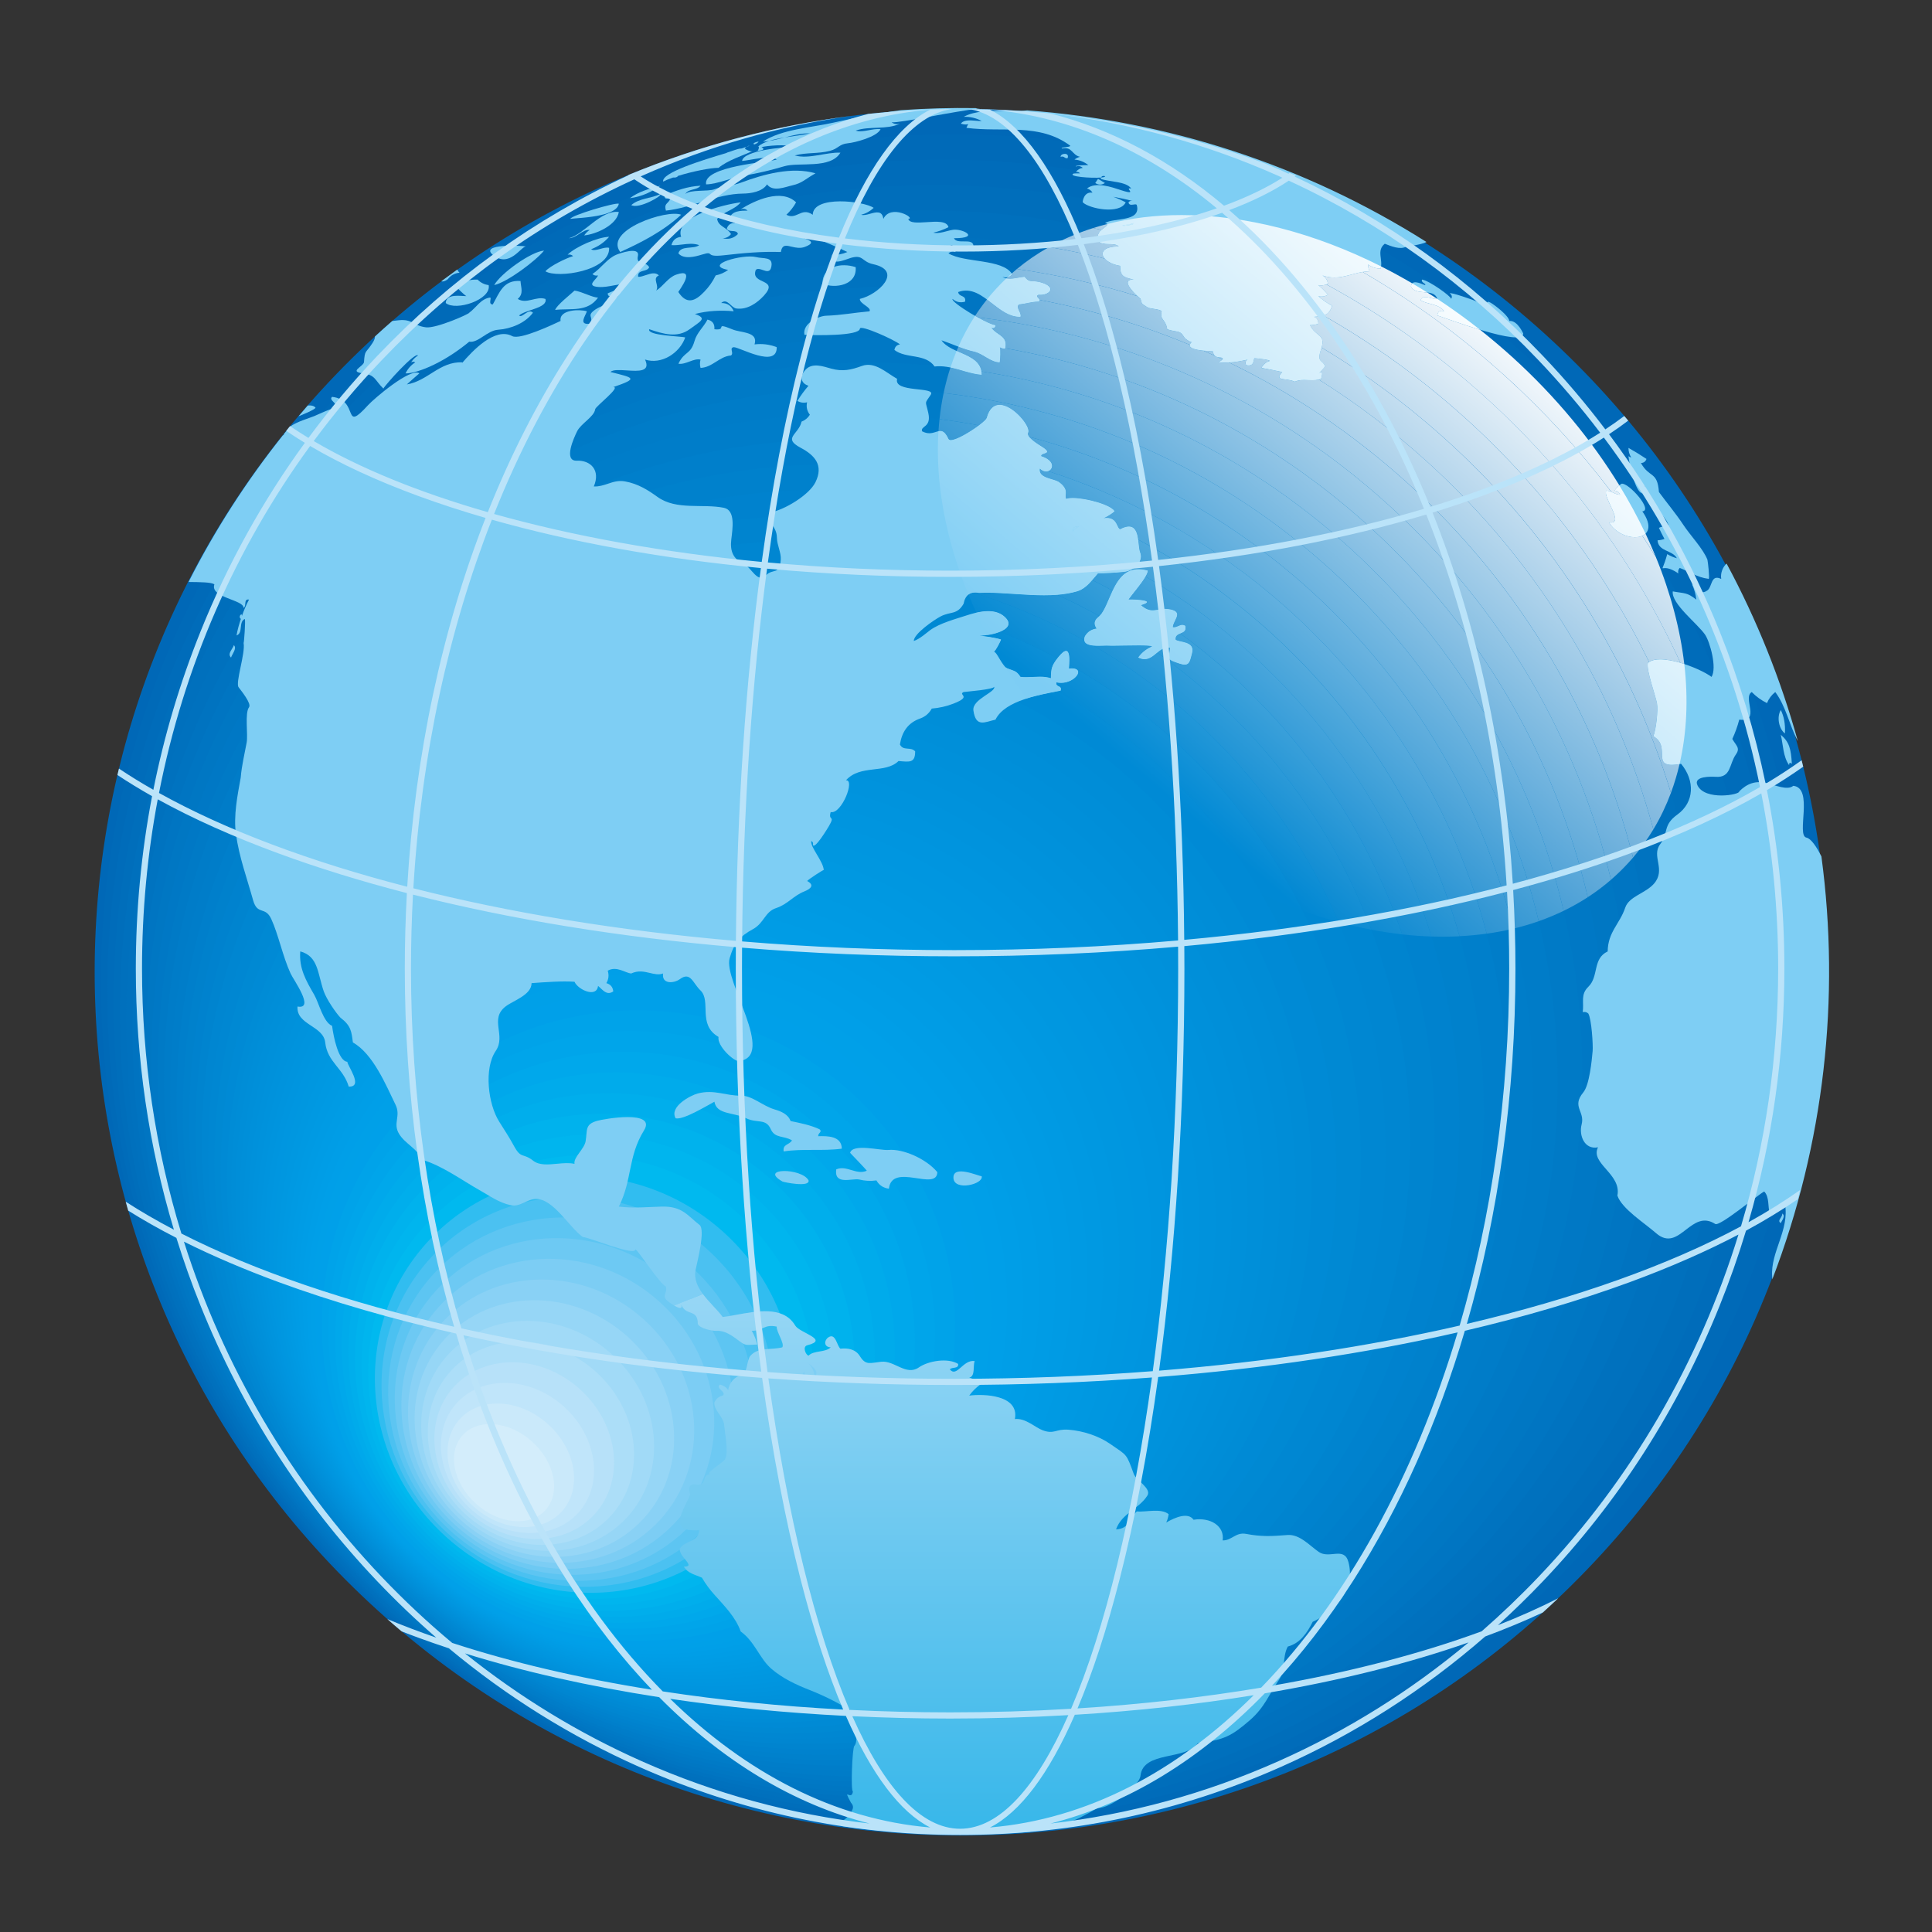 <?xml version="1.0" encoding="utf-8"?>
<!-- Generator: Adobe Illustrator 16.0.0, SVG Export Plug-In . SVG Version: 6.00 Build 0)  -->
<!DOCTYPE svg PUBLIC "-//W3C//DTD SVG 1.1//EN" "http://www.w3.org/Graphics/SVG/1.1/DTD/svg11.dtd">
<svg version="1.1" id="图层_1" xmlns="http://www.w3.org/2000/svg" xmlns:xlink="http://www.w3.org/1999/xlink" x="0px" y="0px"
	 width="100px" height="100px" viewBox="0 0 100 100" enable-background="new 0 0 100 100" xml:space="preserve">
<rect x="0" y="0" width="100" height="100" fill="#333333" stroke="none"/>
<path fill="#0068B7" d="M82.936,80.397c-16.677,18.252-45.049,19.583-63.372,2.97C1.242,66.754-0.092,38.495,16.585,20.243
	c16.677-18.25,45.05-19.578,63.37-2.967C98.278,33.887,99.612,62.149,82.936,80.397"/>
<path fill="#006AB8" d="M81.871,80.381c-16.38,17.927-44.248,19.232-62.243,2.917c-17.996-16.32-19.305-44.076-2.925-62
	c16.38-17.926,44.246-19.231,62.242-2.916C96.939,34.698,98.25,62.456,81.871,80.381"/>
<path fill="#006CBA" d="M80.807,80.363c-16.083,17.602-43.444,18.881-61.114,2.86C2.024,67.207,0.737,39.952,16.82,22.351
	c16.083-17.6,43.444-18.881,61.113-2.862C95.602,35.51,96.889,62.762,80.807,80.363"/>
<path fill="#006EBB" d="M79.741,80.346c-15.784,17.274-42.64,18.532-59.983,2.808C2.415,67.431,1.153,40.681,16.938,23.405
	s42.64-18.533,59.984-2.809C94.265,36.321,95.526,63.071,79.741,80.346"/>
<path fill="#0070BD" d="M78.679,80.326c-15.489,16.948-41.84,18.185-58.855,2.756C2.807,67.655,1.568,41.408,17.057,24.458
	c15.488-16.95,41.837-18.183,58.854-2.755C92.928,37.131,94.166,63.378,78.679,80.326"/>
<path fill="#0071BE" d="M77.614,80.309c-15.192,16.626-41.037,17.833-57.726,2.704c-16.69-15.134-17.906-40.876-2.714-57.5
	C32.365,8.887,58.21,7.678,74.899,22.809C91.59,37.942,92.804,63.684,77.614,80.309"/>
<path fill="#0073C0" d="M76.549,80.291c-14.894,16.301-40.232,17.486-56.595,2.65C3.589,68.106,2.398,42.865,17.292,26.567
	c14.894-16.3,40.235-17.487,56.597-2.651C90.252,38.751,91.443,63.99,76.549,80.291"/>
<path fill="#0075C2" d="M75.484,80.271c-14.597,15.974-39.43,17.139-55.467,2.6C3.981,68.33,2.814,43.594,17.41,27.62
	c14.596-15.975,39.431-17.138,55.467-2.597C88.913,39.562,90.082,64.3,75.484,80.271"/>
<path fill="#0077C3" d="M74.42,80.255c-14.3,15.649-38.627,16.787-54.337,2.542c-15.71-14.24-16.854-38.475-2.555-54.124
	c14.3-15.648,38.627-16.788,54.337-2.544C87.576,40.373,88.721,64.605,74.42,80.255"/>
<path fill="#0078C5" d="M73.356,80.236c-14.002,15.321-37.825,16.439-53.209,2.491c-15.383-13.947-16.503-37.677-2.501-53
	c14.003-15.325,37.825-16.441,53.208-2.492C86.238,41.182,87.358,64.909,73.356,80.236"/>
<path fill="#007AC6" d="M72.292,80.219C58.587,95.217,35.27,96.308,20.213,82.657C5.155,69.005,4.06,45.779,17.764,30.782
	c13.706-14.999,37.022-16.092,52.08-2.44C84.901,41.993,85.997,65.221,72.292,80.219"/>
<path fill="#007CC8" d="M71.229,80.2c-13.409,14.675-36.22,15.741-50.951,2.385C5.546,69.229,4.474,46.508,17.883,31.835
	c13.407-14.674,36.218-15.743,50.95-2.386C83.564,42.804,84.637,65.528,71.229,80.2"/>
<path fill="#007DC9" d="M70.165,80.184c-13.111,14.346-35.418,15.392-49.823,2.331S4.889,47.235,18,32.889
	c13.111-14.349,35.417-15.394,49.822-2.334C82.227,43.615,83.275,65.834,70.165,80.184"/>
<path fill="#007FCB" d="M69.1,80.165c-12.813,14.022-34.614,15.041-48.692,2.28C6.329,69.68,5.304,47.964,18.119,33.942
	c12.813-14.022,34.614-15.044,48.69-2.28C80.888,44.426,81.914,66.14,69.1,80.165"/>
<path fill="#0081CC" d="M68.035,80.144c-12.517,13.7-33.811,14.695-47.563,2.228C6.72,69.904,5.72,48.693,18.236,34.996
	C30.753,21.298,52.049,20.3,65.799,32.769C79.551,45.236,80.552,66.448,68.035,80.144"/>
<path fill="#0082CE" d="M66.971,80.127C54.752,93.5,33.962,94.475,20.537,82.303C7.113,70.128,6.135,49.423,18.355,36.049
	c12.218-13.374,33.008-14.346,46.434-2.175C78.213,46.046,79.189,66.754,66.971,80.127"/>
<path fill="#0084CF" d="M65.907,80.108C53.985,93.156,33.701,94.105,20.603,82.23C7.503,70.354,6.55,50.15,18.473,37.103
	c11.923-13.047,32.206-13.997,45.305-2.122C76.875,46.857,77.828,67.063,65.907,80.108"/>
<path fill="#0086D1" d="M64.841,80.089c-11.623,12.724-31.402,13.652-44.174,2.069C7.896,70.578,6.965,50.879,18.59,38.157
	c11.626-12.723,31.403-13.647,44.174-2.068C75.538,47.668,76.469,67.37,64.841,80.089"/>
<path fill="#0087D2" d="M63.777,80.072c-11.326,12.396-30.599,13.301-43.045,2.017C8.287,70.806,7.381,51.608,18.709,39.21
	c11.328-12.397,30.6-13.299,43.046-2.016C74.2,48.479,75.106,67.676,63.777,80.072"/>
<path fill="#0089D3" d="M62.713,80.054c-11.03,12.071-29.796,12.949-41.916,1.964C8.678,71.029,7.796,52.337,18.827,40.264
	c11.031-12.072,29.798-12.949,41.917-1.961C72.863,49.289,73.744,67.984,62.713,80.054"/>
<path fill="#008AD5" d="M61.649,80.034c-10.734,11.748-28.995,12.604-40.788,1.912S8.211,53.064,18.944,41.317
	c10.734-11.746,28.996-12.601,40.788-1.909C71.524,50.1,72.384,68.29,61.649,80.034"/>
<path fill="#008CD6" d="M60.586,80.019C50.148,91.439,32.393,92.27,20.927,81.875C9.46,71.479,8.625,53.792,19.062,42.372
	c10.437-11.421,28.192-12.252,39.66-1.856C70.188,50.91,71.021,68.596,60.586,80.019"/>
<path fill="#008DD7" d="M59.893,80.001c-10.243,11.208-27.667,12.026-38.919,1.824C9.72,71.622,8.902,54.266,19.144,43.058
	c10.242-11.209,27.667-12.024,38.919-1.822C69.314,51.436,70.135,68.793,59.893,80.001"/>
<path fill="#008ED8" d="M59.198,79.987C49.151,90.979,32.058,91.782,21.02,81.772C9.981,71.766,9.178,54.741,19.225,43.744
	c10.047-10.995,27.141-11.796,38.178-1.787C68.441,51.965,69.245,68.99,59.198,79.987z"/>
<path fill="#008FD9" d="M58.505,79.97c-9.853,10.78-26.615,11.566-37.439,1.754C10.242,71.91,9.454,55.213,19.306,44.43
	c9.853-10.781,26.614-11.567,37.439-1.752C67.569,52.49,68.357,69.188,58.505,79.97z"/>
<path fill="#0090DA" d="M57.812,79.952c-9.657,10.572-26.089,11.339-36.699,1.72c-10.61-9.62-11.383-25.987-1.726-36.556
	c9.658-10.569,26.088-11.338,36.7-1.717C66.698,53.019,67.469,69.384,57.812,79.952z"/>
<path fill="#0091DB" d="M57.119,79.938c-9.464,10.355-25.564,11.109-35.96,1.683c-10.396-9.427-11.153-25.463-1.69-35.82
	c9.463-10.355,25.562-11.109,35.959-1.683C65.824,53.545,66.581,69.581,57.119,79.938z"/>
<path fill="#0092DC" d="M56.425,79.919c-9.268,10.146-25.037,10.882-35.219,1.649c-10.183-9.231-10.924-24.938-1.656-35.081
	c9.269-10.143,25.037-10.88,35.219-1.648C64.951,54.07,65.693,69.777,56.425,79.919z"/>
<path fill="#0093DD" d="M55.731,79.905c-9.074,9.93-24.511,10.652-34.48,1.613c-9.969-9.036-10.694-24.416-1.621-34.344
	c9.073-9.93,24.511-10.653,34.479-1.614C64.079,54.599,64.806,69.975,55.731,79.905z"/>
<path fill="#0094DE" d="M55.038,79.89c-8.88,9.717-23.985,10.423-33.74,1.579c-9.755-8.845-10.465-23.89-1.586-33.609
	c8.879-9.716,23.985-10.423,33.739-1.58C63.207,55.126,63.916,70.175,55.038,79.89z"/>
<path fill="#0095DF" d="M54.344,79.871c-8.684,9.504-23.458,10.197-33,1.547c-9.541-8.649-10.236-23.367-1.551-32.872
	c8.685-9.502,23.458-10.195,33-1.544C62.335,55.653,63.029,70.369,54.344,79.871z"/>
<path fill="#0096E0" d="M53.651,79.856c-8.49,9.289-22.934,9.967-32.261,1.512c-9.327-8.459-10.006-22.844-1.516-32.136
	c8.49-9.29,22.933-9.966,32.26-1.51C61.462,56.179,62.142,70.566,53.651,79.856z"/>
<path fill="#0097E0" d="M52.958,79.84c-8.295,9.079-22.408,9.739-31.521,1.476c-9.113-8.262-9.776-22.32-1.481-31.396
	c8.294-9.078,22.406-9.739,31.52-1.476C60.59,56.705,61.253,70.763,52.958,79.84z"/>
<path fill="#0098E1" d="M52.265,79.825c-8.101,8.865-21.881,9.509-30.781,1.439c-8.899-8.066-9.547-21.796-1.447-30.658
	c8.1-8.865,21.881-9.512,30.779-1.442C59.716,57.233,60.364,70.958,52.265,79.825z"/>
<path fill="#0099E2" d="M51.57,79.809c-7.905,8.651-21.354,9.28-30.041,1.408c-8.686-7.878-9.318-21.271-1.412-29.925
	c7.906-8.652,21.355-9.282,30.041-1.408C58.843,57.761,59.476,71.156,51.57,79.809z"/>
<path fill="#009AE3" d="M50.877,79.794c-7.71,8.435-20.829,9.052-29.301,1.37c-8.472-7.681-9.088-20.747-1.377-29.186
	c7.711-8.438,20.829-9.053,29.301-1.372C57.971,58.287,58.588,71.353,50.877,79.794z"/>
<path fill="#009BE4" d="M50.184,79.775c-7.516,8.226-20.303,8.825-28.56,1.339c-8.258-7.486-8.859-20.227-1.343-28.45
	c7.516-8.225,20.303-8.824,28.561-1.337C57.1,58.815,57.699,71.552,50.184,79.775z"/>
<path fill="#009CE5" d="M49.491,79.758c-7.321,8.015-19.777,8.599-27.822,1.304c-8.044-7.294-8.629-19.7-1.308-27.71
	c7.322-8.013,19.778-8.596,27.821-1.304C56.228,59.342,56.812,71.748,49.491,79.758z"/>
<path fill="#009DE6" d="M48.796,79.744c-7.125,7.797-19.251,8.365-27.082,1.268c-7.829-7.099-8.399-19.177-1.273-26.975
	c7.127-7.8,19.252-8.368,27.082-1.27C55.354,59.867,55.924,71.945,48.796,79.744z"/>
<path fill="#009EE7" d="M48.104,79.729c-6.932,7.587-18.726,8.138-26.342,1.232c-7.617-6.903-8.17-18.651-1.238-26.238
	c6.932-7.587,18.726-8.138,26.341-1.232C54.48,60.396,55.036,72.142,48.104,79.729z"/>
<path fill="#009FE8" d="M47.41,79.712c-6.737,7.373-18.2,7.909-25.602,1.196c-7.402-6.71-7.94-18.128-1.204-25.5
	c6.738-7.374,18.2-7.909,25.602-1.197C53.608,60.919,54.148,72.342,47.41,79.712z"/>
<path fill="#00A0E8" d="M46.716,79.695c-6.542,7.161-17.673,7.681-24.861,1.165c-7.188-6.518-7.712-17.606-1.168-24.765
	c6.542-7.161,17.673-7.683,24.861-1.166C52.736,61.447,53.26,72.536,46.716,79.695z"/>
<path fill="#00A0E9" d="M46.023,79.678c-6.348,6.948-17.147,7.456-24.123,1.131c-6.974-6.321-7.481-17.081-1.134-24.025
	c6.348-6.95,17.148-7.455,24.123-1.13C51.863,61.977,52.37,72.731,46.023,79.678z"/>
<path fill="#00A3E9" d="M44.064,56.556c6.699,6.071,7.197,16.392,1.112,23.052c-6.084,6.66-16.446,7.132-23.145,1.06
	c-6.698-6.072-7.196-16.395-1.113-23.053C27.002,50.956,37.365,50.483,44.064,56.556z"/>
<path fill="#00A5EA" d="M43.238,57.459c6.423,5.822,6.911,15.706,1.091,22.077c-5.82,6.367-15.745,6.813-22.168,0.989
	c-6.423-5.825-6.911-15.708-1.09-22.077C26.891,52.077,36.815,51.636,43.238,57.459z"/>
<path fill="#00A8EB" d="M42.413,58.362c6.146,5.573,6.625,15.021,1.068,21.101c-5.557,6.082-15.043,6.492-21.19,0.918
	c-6.146-5.571-6.625-15.019-1.068-21.101C26.778,53.2,36.266,52.79,42.413,58.362z"/>
<path fill="#00ABEB" d="M41.586,59.266c5.872,5.324,6.341,14.333,1.048,20.126c-5.293,5.791-14.343,6.172-20.213,0.851
	c-5.872-5.325-6.34-14.334-1.048-20.127S35.715,53.942,41.586,59.266z"/>
<path fill="#00AEEC" d="M40.761,60.167c5.596,5.073,6.055,13.647,1.026,19.15c-5.029,5.507-13.641,5.854-19.236,0.78
	c-5.595-5.072-6.055-13.647-1.026-19.151C26.553,55.445,35.166,55.097,40.761,60.167z"/>
<path fill="#00B2ED" d="M39.935,61.072c5.32,4.824,5.769,12.96,1.004,18.175c-4.765,5.214-12.94,5.53-18.26,0.709
	c-5.319-4.823-5.768-12.961-1.003-18.173C26.441,56.566,34.616,56.25,39.935,61.072z"/>
<path fill="#00B5EE" d="M39.109,61.979c5.044,4.57,5.484,12.271,0.983,17.195c-4.501,4.927-12.239,5.212-17.282,0.639
	c-5.043-4.57-5.483-12.271-0.982-17.197C26.329,57.69,34.066,57.402,39.109,61.979z"/>
<path fill="#00B9EF" d="M38.285,62.879c4.767,4.324,5.197,11.588,0.96,16.223c-4.238,4.639-11.538,4.892-16.305,0.57
	c-4.768-4.323-5.198-11.585-0.961-16.223C26.216,58.811,33.516,58.558,38.285,62.879z"/>
<path fill="#31BDF0" d="M37.458,63.784c4.492,4.071,4.912,10.898,0.939,15.247c-3.974,4.349-10.836,4.57-15.328,0.498
	c-4.493-4.071-4.913-10.899-0.94-15.247C26.104,59.935,32.967,59.712,37.458,63.784z"/>
<path fill="#4BC1F1" d="M36.633,64.688c4.216,3.822,4.627,10.211,0.917,14.27c-3.71,4.061-10.135,4.253-14.351,0.431
	c-4.216-3.821-4.627-10.214-0.918-14.271C25.992,61.056,32.417,60.865,36.633,64.688z"/>
<path fill="#5DC5F2" d="M35.807,65.591c3.94,3.571,4.341,9.524,0.896,13.296c-3.446,3.771-9.434,3.932-13.373,0.36
	c-3.941-3.573-4.342-9.525-0.896-13.298C25.879,62.179,31.867,62.02,35.807,65.591z"/>
<path fill="#6DC9F3" d="M34.981,66.494c3.664,3.322,4.056,8.838,0.874,12.321c-3.182,3.481-8.731,3.612-12.396,0.289
	c-3.665-3.324-4.056-8.84-0.875-12.321C25.767,63.301,31.317,63.172,34.981,66.494z"/>
<path fill="#7CCDF4" d="M34.155,67.399c3.389,3.067,3.771,8.15,0.853,11.342c-2.917,3.197-8.03,3.293-11.419,0.22
	c-3.389-3.071-3.771-8.151-0.852-11.346C25.654,64.424,30.768,64.325,34.155,67.399z"/>
<path fill="#89D1F5" d="M33.331,68.303c3.113,2.818,3.484,7.463,0.831,10.368c-2.655,2.904-7.33,2.97-10.442,0.148
	c-3.113-2.822-3.484-7.465-0.831-10.37C25.542,65.547,30.217,65.479,33.331,68.303z"/>
<path fill="#96D6F6" d="M32.504,69.203c2.837,2.572,3.2,6.78,0.81,9.396c-2.391,2.616-6.627,2.65-9.465,0.08
	c-2.837-2.574-3.2-6.78-0.809-9.396C25.43,66.668,29.667,66.633,32.504,69.203z"/>
<path fill="#A1DAF7" d="M31.679,70.106c2.562,2.325,2.914,6.093,0.788,8.42c-2.127,2.325-5.926,2.33-8.488,0.008
	c-2.561-2.322-2.914-6.091-0.788-8.418C25.317,67.791,29.118,67.785,31.679,70.106z"/>
<path fill="#ACDEF8" d="M30.854,71.013c2.285,2.071,2.627,5.403,0.766,7.442c-1.863,2.038-5.225,2.01-7.511-0.063
	c-2.285-2.071-2.628-5.403-0.766-7.439C25.206,68.913,28.568,68.94,30.854,71.013z"/>
<path fill="#B7E1F9" d="M30.028,71.916c2.009,1.82,2.342,4.718,0.744,6.465c-1.599,1.75-4.523,1.691-6.533-0.129
	c-2.01-1.824-2.343-4.72-0.745-6.469C25.093,70.036,28.018,70.093,30.028,71.916z"/>
<path fill="#C0E5FA" d="M29.202,72.819c1.733,1.571,2.057,4.03,0.723,5.491c-1.336,1.46-3.823,1.37-5.557-0.202
	c-1.733-1.573-2.057-4.031-0.722-5.49C24.981,71.156,27.468,71.247,29.202,72.819z"/>
<path fill="#CAE9FA" d="M28.376,73.725c1.458,1.32,1.772,3.34,0.701,4.512c-1.07,1.172-3.121,1.05-4.579-0.271
	c-1.458-1.32-1.771-3.342-0.7-4.514C24.868,72.28,26.918,72.4,28.376,73.725z"/>
<path fill="#D3EDFB" d="M28.23,78.165c-0.808,0.885-2.42,0.731-3.602-0.341c-1.183-1.071-1.486-2.656-0.68-3.54
	c0.808-0.883,2.42-0.731,3.602,0.342C28.733,75.699,29.037,77.28,28.23,78.165z"/>
<path fill="#7ECEF4" d="M36.003,65.735c0.077-0.394,0.526-2.086,0.202-2.335c-0.61-0.47-0.88-0.974-1.952-0.947
	c-0.786,0.021-1.428,0.095-2.222,0c0.706-1.403,0.458-2.579,1.303-3.944c0.668-1.077-2.09-0.597-2.445-0.489
	c-0.626,0.184-0.48,0.478-0.578,1.054c-0.067,0.399-0.642,0.836-0.574,1.167c-0.274-0.064-0.594-0.035-0.912-0.004
	c-0.459,0.044-0.914,0.085-1.222-0.155c-0.537-0.428-0.625-0.071-1.003-0.773c-0.232-0.43-0.498-0.832-0.758-1.247
	c-0.58-0.911-0.803-2.756-0.18-3.671c0.546-0.804-0.349-1.64,0.514-2.302c0.382-0.294,1.338-0.589,1.338-1.202
	c0.728-0.054,1.592-0.116,2.223-0.071c0.176,0.41,1.145,0.856,1.218,0.214c0.228,0.185,0.443,0.524,0.788,0.285
	c-0.022-0.225-0.142-0.367-0.358-0.428c0.119-0.202,0.143-0.417,0.071-0.644c0.465-0.264,0.921,0.127,1.218,0.144
	c0.352-0.167,0.661-0.098,0.95-0.03c0.244,0.058,0.474,0.115,0.699,0.03c-0.085,0.557,0.547,0.525,0.867,0.293
	c0.556-0.407,0.665,0.2,1.066,0.583c0.576,0.553-0.169,1.772,0.934,2.407c-0.081,0.477,0.807,1.283,1.056,1.252
	c1.958-0.237-0.814-4.158-0.481-5.321c0.226-0.79,0.542-1.147,1.208-1.509c0.583-0.317,0.612-0.897,1.199-1.09
	c0.613-0.203,0.881-0.634,1.464-0.864c0.331-0.132,0.54-0.329,0.141-0.537c0.109-0.12,0.838-0.584,0.861-0.571
	c-0.027-0.451-0.716-1.2-0.646-1.5c0.082,0.042,0.11,0.109,0.084,0.204c0.095,0.257,0.793-0.915,0.828-0.975
	c0.347-0.591-0.05-0.236,0.092-0.727c0.285,0.066,0.613-0.375,0.8-0.818c0.18-0.426,0.23-0.851-0.011-0.824
	c0.747-0.836,2.031-0.323,2.723-1c0.579,0.049,0.861,0.11,0.861-0.5c-0.231-0.258-0.621-0.005-0.789-0.357
	c0.101-0.639,0.409-1.126,1.06-1.348c0.26-0.098,0.455-0.268,0.588-0.509c0.387-0.032,0.761-0.116,1.122-0.256
	c1.002-0.387,0.206-0.447,0.527-0.601c0.047-0.012,1.667-0.136,1.577-0.287c0.136,0.287-1.156,0.656-1.07,1.247
	c0.129,0.896,0.594,0.591,1.143,0.469c0.492-1.007,2.316-1.285,3.37-1.5c0.094-0.301-0.278-0.155-0.216-0.428
	c0.465,0.104,0.89-0.123,1.055-0.349c0.152-0.212,0.075-0.424-0.409-0.366c0.01-0.236,0.17-1.482-0.537-0.607
	c-0.361,0.445-0.39,0.612-0.396,1.107c-0.297-0.1-0.611-0.083-0.925-0.066c-0.219,0.011-0.438,0.025-0.651-0.004
	c-0.208-0.326-0.332-0.298-0.674-0.438c-0.274-0.112-0.556-0.884-0.689-0.848c0.144-0.202,0.263-0.417,0.359-0.642
	c-0.054-0.053-0.863-0.189-1.092-0.21c0.524,0.018,2.017-0.306,1.276-0.975c-0.535-0.484-1.392-0.258-1.993-0.061
	c-0.576,0.188-1.349,0.392-1.848,0.746c-0.158,0.113-0.557,0.477-0.86,0.57c0.002-0.382,1.065-1.099,1.376-1.264
	c0.519-0.28,0.864-0.066,1.203-0.665c0.087-0.458,0.354-0.645,0.801-0.561c0.581-0.026,1.214,0.016,1.857,0.059
	c1.112,0.074,2.254,0.147,3.221-0.139c0.476-0.142,0.766-0.583,1.075-0.929c0.432-0.005,0.861-0.029,1.291-0.072
	c0.597-0.038,1.073-0.559,0.896-1c-0.168-0.419,0.061-1.791-1.04-1.214c-0.188-0.041-0.127-0.691-0.86-0.57
	c0.21-0.093,0.4-0.212,0.573-0.358c-0.215-0.409-2.058-0.835-2.508-0.643c-0.097-0.252,0.171-0.458-0.354-0.861
	c-0.265-0.202-1.095-0.192-1.009-0.709c0.479,0.481,1.113-0.311,0.072-0.643c-0.035-0.212,0.736-0.063-0.036-0.535
	c-0.176-0.107-0.753-0.475-0.643-0.676c0.226-0.413-1.678-2.495-2.142-0.769c-0.065,0.241-1.825,1.417-1.978,1.093
	c-0.241-0.516-0.424-0.436-0.678-0.355c-0.179,0.057-0.395,0.113-0.689-0.044c-0.084-0.291,0.487-0.185,0.327-0.932
	c-0.148-0.695-0.217-0.44,0.125-0.96c0.284-0.434-1.944-0.086-1.741-0.821c-0.575-0.324-1.151-0.911-1.826-0.667
	c-0.556,0.203-0.986,0.3-1.578,0.14c-0.427-0.117-0.983-0.331-1.344,0.06c-0.271,0.292-0.29,0.681,0.16,0.824
	c-0.213,0.246-0.404,0.508-0.574,0.785c0.155,0.09,0.323,0.115,0.501,0.072c-0.052,0.236-0.005,0.45,0.144,0.644
	c-0.103,0.166-0.247,0.285-0.43,0.356c-0.149,0.674-1.009,0.843-0.042,1.356c0.721,0.383,1.198,0.898,0.759,1.785
	c-0.324,0.655-1.596,1.432-2.366,1.571c-0.086,0.674,0.363,0.66,0.374,1.312c0.005,0.357,0.224,0.768,0.2,1.116
	c-0.059,0.82-0.386,0.438-0.777,0.818c-0.437,0.425-0.726-0.391-1.117-0.573c-0.6-0.284-0.734-0.708-0.669-1.276
	c0.064-0.56,0.234-1.523-0.385-1.649c-1.1-0.222-2.46,0.14-3.436-0.564c-0.485-0.35-1-0.679-1.677-0.801
	c-0.342-0.063-0.617,0.029-0.893,0.122c-0.227,0.075-0.455,0.151-0.725,0.139c0.36-0.839-0.163-1.364-0.883-1.334
	c-0.704,0.028-0.142-1.195,0.021-1.524c0.2-0.403,0.883-0.748,0.934-1.14c0.019-0.144,1.365-1.173,0.932-1.143
	c1.335-0.459,1.072-0.476-0.143-0.784c0.131-0.129,0.487-0.104,0.855-0.081c0.604,0.04,1.236,0.078,0.936-0.563
	c0.851,0.281,1.8-0.34,2.08-1.143c-0.195-0.069-1.983-0.086-1.864-0.427c0.721,0.246,1.458,0.472,2.106-0.008
	c0.545-0.403,0.925-0.552,0.259-0.778c0.625-0.169,1.34-0.207,2.007-0.143c-0.114-0.288-0.329-0.431-0.646-0.428
	c0.315-0.279,0.504,0.247,0.789,0.285c0.555,0.077,1.079-0.287,1.428-0.672c0.817-0.907-0.728-0.544-0.425-1.326
	c0.089-0.09,0.227-0.041,0.363,0.007c0.196,0.068,0.393,0.137,0.446-0.202c0.079-0.502-0.408-0.37-0.803-0.47
	c-0.662-0.167-2.771,0.411-1.438,0.665c-0.194,0.142-0.409,0.237-0.645,0.285c-0.152,0.317-0.351,0.599-0.597,0.851
	c-0.482,0.505-0.913,0.66-1.338,0.007c0.069-0.123,0.948-1.269-0.109-0.898c-0.419,0.147-0.67,0.598-1.038,0.827
	c0.19-0.272-0.231-0.627,0.143-0.787c-0.178-0.18-0.427-0.098-0.669-0.017c-0.145,0.049-0.287,0.098-0.406,0.089
	c-0.041-0.412,0.461-0.217,0.573-0.5c-0.244-0.365-0.688-0.092-0.584-0.584c0.107-0.504-0.954-0.126-1.114-0.06
	c-0.483,0.2-0.771,0.688-1.241,1.001c0.08,0.074,0.177,0.097,0.287,0.071c-0.046,0.199-0.663,0.543,0.014,0.598
	c0.267,0.022,0.536-0.03,0.807-0.081c0.227-0.044,0.457-0.087,0.685-0.087c-0.004,0.132-0.955,0.463-1.004,0.5
	c0.016,0.204,0.174,0.155,0.329,0.106c0.092-0.029,0.184-0.059,0.245-0.035c-0.212,0.399-0.892,0.542-1.207,0.762
	c-0.522,0.361-0.036,0.36-0.298,0.738c-0.59,0.072-0.221-0.404-0.144-0.643c-0.372-0.117-1.452-0.093-1.362,0.5
	c-0.403,0.186-2.102,0.998-2.505,0.783c-0.892-0.478-2.057,0.768-2.591,1.39c0.001-0.01,0.005-0.019,0.007-0.031
	c-1.172-0.051-1.786,0.965-2.867,1.142c0.211-0.194,0.426-0.385,0.645-0.571c-0.44-0.323-2.35,1.311-2.652,1.643
	c-1.36,1.494-0.423-0.265-1.864-0.428c-0.193,0.176,0.298,0.326,0.216,0.571c-0.238,0.001-0.928,0.338-1.146,0.428
	c-0.269,0.111-0.877,0.275-1.256,0.548c-0.103,0.125-0.204,0.25-0.305,0.375c-0.007,0.025-0.013,0.051-0.017,0.076l-0.025-0.023
	c-1.918,2.405-3.549,4.954-4.895,7.607c0.589,0.009,1.196,0.006,1.336,0.128c-0.244,0.684,1.552,0.796,1.505,1.214
	c0.183-0.08-0.015-0.481,0.287-0.43c-0.129,0.238-0.263,0.55-0.377,0.874c0.064-0.229-0.208-0.038-0.053,0.128
	c0.013-0.027,0.024-0.05,0.032-0.072c-0.112,0.324-0.203,0.654-0.247,0.926c0.363-0.134,0.086-0.704,0.431-0.854
	c0.037,0.134-0.041,1.207-0.065,1.248c0.096,0.537-0.435,2.053-0.26,2.287c0.125,0.168,0.68,0.845,0.54,1.034
	c-0.229,0.308-0.044,1.411-0.123,1.833c-0.111,0.601-0.257,1.196-0.307,1.808c-0.169,0.93-0.379,1.974-0.247,2.925
	c0.165,1.185,0.562,2.255,0.886,3.417c0.224,0.805,0.63,0.296,0.943,0.98c0.373,0.813,0.595,1.943,0.999,2.818
	c0.154,0.338,1.274,1.873,0.358,1.711c-0.066,0.954,1.339,0.987,1.434,1.859c0.112,1.021,0.936,1.325,1.218,2.285
	c0.786,0.031-0.075-1.089-0.072-1.285c-0.467-0.029-0.72-1.313-0.789-1.858c-0.46-0.195-0.682-1.187-0.92-1.6
	c-0.427-0.738-0.798-1.37-0.728-2.255c0.935,0.25,0.894,1.135,1.214,2.063c0.142,0.408,0.632,1.127,0.865,1.366
	c0.551,0.421,0.572,0.714,0.645,1.284c1.047,0.589,1.711,2.205,2.208,3.226c0.289,0.594-0.157,0.956,0.187,1.515
	c0.32,0.517,0.947,0.751,1.189,1.33c1.049,0.312,2.037,1.048,2.951,1.563c0.534,0.298,1.023,0.663,1.637,0.79
	c0.486,0.105,0.84-0.32,1.303-0.325c0.906-0.008,1.737,1.486,2.425,1.971c0.307,0.004,2.707,1.017,2.724,0.643
	c0.117,0.01,1.228,1.744,1.578,1.927c0.095,0.406-0.301,0.465,0.183,0.817c-0.063-0.046,0.081,0.067,0.246,0.163
	c0.479-0.209,0.983-0.386,1.484-0.598C36.103,66.604,35.913,66.194,36.003,65.735"/>
<linearGradient id="SVGID_1_" gradientUnits="userSpaceOnUse" x1="-1083.053" y1="1184.799" x2="-1082.947" y2="1184.799" gradientTransform="matrix(15.843 437.262 437.262 -15.843 -500857.25 492411.75)">
	<stop  offset="0" style="stop-color:#9FD9F6"/>
	<stop  offset="1" style="stop-color:#00A5E3"/>
</linearGradient>
<path fill="url(#SVGID_1_)" d="M69.793,80.844c-0.223-0.812-0.988-0.134-1.538-0.52c-0.472-0.327-0.985-0.923-1.619-0.872
	c-0.79,0.063-1.341,0.095-2.131-0.057c-0.548-0.105-0.742,0.344-1.221,0.337c0.11-0.738-0.625-1.211-1.506-1.071
	c-0.278-0.396-0.929-0.14-1.415,0.144c0.064-0.126,0.103-0.276,0.126-0.43c-0.388-0.329-1.201-0.096-1.649-0.143
	c-0.395,0.354-0.368,0.893-1.074,0.929c0.295-0.837,1.182-1.051,1.623-1.752c0.229-0.364-0.585-0.791-0.704-1.115
	c-0.396-1.075-0.316-0.931-1.235-1.566c-0.584-0.403-1.391-0.67-2.145-0.727c-0.668-0.05-0.73,0.256-1.343,0.027
	c-0.389-0.145-0.873-0.637-1.431-0.578c0.237-1.258-1.62-1.311-2.364-1.214c0.159-0.224,0.351-0.412,0.573-0.572
	c-0.151-0.183-0.342-0.3-0.573-0.358c0.334-0.069,0.179-0.646,0.286-0.856c-0.611-0.099-0.921,0.871-1.29,0.429
	c0.109-0.143,0.463-0.006,0.431-0.284c-0.537-0.327-1.545-0.158-2.032,0.181c-0.661,0.456-1.261-0.368-1.952-0.292
	c-0.575,0.061-0.802,0.199-1.1-0.287c-0.219-0.359-0.618-0.434-1.009-0.389c-0.187-0.146-0.243-0.84-0.626-0.586
	c-0.221,0.146-0.249,0.501,0.124,0.518c-0.307,0.283-0.874,0.143-1.147,0.427c-0.137-0.018-0.341-0.469-0.062-0.538
	c1.162-0.291-0.4-0.635-0.628-1.018c-0.167-0.281-0.39-0.466-0.649-0.579c-0.906-0.4-2.249,0.044-3.105,0.135
	c-0.269-0.37-0.706-0.755-1.025-1.188c-0.501,0.212-1.004,0.389-1.485,0.598c0.209,0.122,0.451,0.22,0.359-0.053
	c0.273,0.638,0.861,0.191,0.861,1.001c0.103,0.249,0.779,0.366,0.933,0.358c0.169-0.012,0.325,0.018,0.472,0.072
	c0.259,0.095,0.491,0.267,0.727,0.445c0.376,0.28,0.354,0.207,0.951,0.192c-0.067-0.247-0.162-0.486-0.288-0.71
	c0.614,0.002,0.611-0.356,1.291-0.217c-0.027,0.267,0.428,0.887,0.286,1.073c-0.578,0.152-1.242-0.033-1.655,0.444
	c-0.176,0.206-0.17,0.968-0.441,1.001c-0.35,0.043-0.662,0.401-0.7,0.766c-0.106-0.148-0.25-0.243-0.429-0.285
	c-0.258,0.201,0.369,0.386,0.143,0.572c-0.203,0.046-0.346,0.166-0.43,0.358c-0.037,0.394,0.463,0.74,0.501,1.14
	c0.042,0.437,0.242,1.463,0.051,1.801c-0.096,0.17-1.081,0.735-0.767,0.771c-0.478,0.033-0.122,0.521-0.657,0.547
	c-0.383-0.089-0.51,0.078-0.382,0.501c-0.073,0.325-0.973,1.542-0.251,1.807c0.049,0.019,0.658,0.088,0.715,0.025
	c-0.004,0.639-0.735,0.532-1.002,0.976c-0.05,0.431,0.872,0.927,0.215,0.927c0.177,0.346,0.614,0.425,0.932,0.572
	c0.192,0.331,0.419,0.636,0.679,0.918c0.511,0.574,1.062,1.125,1.328,1.867c0.741,0.532,0.97,1.406,1.602,1.943
	c0.57,0.485,1.256,0.809,1.948,1.079c0.773,0.306,1.407,0.627,2.114,1.048c0.12,0.35,0.507,1.542,0.216,1.854
	c-0.107,0.115-0.193,2.346-0.072,2.357c-0.072,0.526-0.561-0.28-0.105,0.572c0.107,0.117,0.135,0.234,0.083,0.358
	c-0.003,0.045-0.413,0.766-0.767,0.568c0.05,0.145,0.141,0.247,0.271,0.308c3.222,0.444,6.479,0.536,9.711,0.283
	c-0.263-0.113-0.286-0.358-0.735-0.304c1.177-0.199,2.164,0.146,3.276-0.421c0.256-0.127,0.677-0.358,0.997-0.548
	c-0.015,0.013-0.031,0.023-0.044,0.04c0.644,0.027,2.145-1.144,2.197-1.668c0.133-1.304,2.381-0.792,2.964-1.688
	c1.383-0.172,1.755-0.375,2.705-1.196c0.778-0.675,0.998-1.371,1.512-2.103c0.334-0.478,0.15-1.147,0.442-1.702
	c0.65-0.174,1.01-0.721,1.29-1.281C69.168,83.384,70.165,82.211,69.793,80.844z"/>
<path fill="#7ECEF4" d="M55.855,27.237c-0.196,0.107-0.332,0.216-0.313,0.302C55.484,27.277,55.663,27.249,55.855,27.237"/>
<path fill="#7ECEF4" d="M42.855,41.905c0.02-0.002,0.043-0.007,0.071-0.015C42.912,41.903,42.888,41.909,42.855,41.905z"/>
<path fill="#7ECEF4" d="M42.926,41.89c0.009-0.027,0.015-0.051,0.016-0.072C42.945,41.851,42.941,41.875,42.926,41.89z"/>
<polygon fill="#7ECEF4" points="42.926,41.747 42.926,41.747 42.926,41.747 "/>
<path fill="#7ECEF4" d="M42.855,41.73c-0.021,0.002-0.044,0.008-0.071,0.017C42.797,41.732,42.822,41.728,42.855,41.73z"/>
<polygon fill="#7ECEF4" points="42.784,41.89 42.784,41.89 42.784,41.89 "/>
<path fill="#7ECEF4" d="M42.784,41.747c-0.01,0.027-0.014,0.051-0.016,0.072C42.764,41.786,42.769,41.761,42.784,41.747z"/>
<path fill="#7ECEF4" d="M13.06,35.438c0.047,0.108,0.124,0.213,0.188,0.318C13.134,35.748,13.078,35.603,13.06,35.438z"/>
<path fill="#7ECEF4" d="M13.178,36.462c0.118-0.136,0.178-0.289,0.182-0.452C13.388,36.149,13.352,36.295,13.178,36.462z"/>
<path fill="#7ECEF4" d="M41.613,70.987c0.002,0.048,0.01,0.086,0.023,0.104c0.09,0.124,0.168,0.214,0.235,0.272
	C41.651,71.373,41.449,71.252,41.613,70.987z"/>
<path fill="#7ECEF4" d="M42.162,71.269c-0.002-0.227-0.142-0.587-0.382-0.747C42.329,70.883,42.326,71.141,42.162,71.269z"/>
<path fill="#7ECEF4" d="M18.774,19.322c0.67,0.082,0.62,0.361,1.07,0.79c0.083-0.174,1.632-1.908,1.792-1.713
	c-0.146,0.093-0.265,0.212-0.359,0.357c0.076-0.042,0.147-0.042,0.215,0c-0.221,0.143-0.388,0.333-0.501,0.571
	c0.459,0.009,1.199-0.32,1.458-0.446c0.661-0.32,1.273-0.73,1.839-1.196c0.463,0.079,0.925-0.58,1.496-0.618
	c0.653-0.045,1.401-0.34,1.801-0.881c-0.245-0.249-0.568,0.307-0.716,0.142c0.323-0.3,1.5-0.383,1.362-0.856
	c-0.491-0.159-0.975,0.288-1.434,0c0.323-0.272,0.164-0.583,0.144-0.928c-0.893-0.065-1.089,0.609-1.434,1.213
	c-0.265,0.003-0.033-0.359-0.144-0.356c-0.482,0.068-0.699,0.509-1.075,0.785c0.005,0.063-1.704,0.819-2.235,0.756
	c-0.66-0.079-0.701-0.44-1.407-0.367c-0.115,0.012-0.229,0.026-0.343,0.04c-0.301,0.262-0.6,0.53-0.895,0.801
	c0.003,0.081-0.03,0.184-0.123,0.331c-0.371,0.578-0.399,0.33-0.446,1.009C18.765,18.995,18.063,19.233,18.774,19.322z"/>
<path fill="#7ECEF4" d="M15.931,20.989c-0.16,0.184-0.32,0.37-0.477,0.557c0.381-0.158,0.744-0.303,0.879-0.435
	C16.267,21.006,16.12,20.974,15.931,20.989z"/>
<path fill="#7ECEF4" d="M11.959,34.035c0.049-0.169,0.325-0.481,0.144-0.642C12.062,33.57,11.744,33.839,11.959,34.035z"/>
<path fill="#7ECEF4" d="M92.388,37.963c0.027-0.504-0.057-0.895-0.214-1.214C91.953,37.11,92.075,37.734,92.388,37.963z"/>
<path fill="#7ECEF4" d="M85.006,25.538c-0.094-0.106-0.018-0.56,0.142-0.357c-0.542,0.555,1.28,1.438,1.22,2.143
	c-0.169-0.089-0.337-0.089-0.503,0c0.09,0.193,0.186,0.383,0.287,0.571c-0.115,0.042-0.235,0.065-0.358,0.072
	c0.047,0.593,0.763,0.493,1.003,0.928c-0.177-0.047-0.344-0.118-0.501-0.214c-0.361,1.316-0.423,0.304,0.574,1
	c-0.026-0.111-0.004-0.205,0.071-0.286c0.537,0.205,0.846,0.473,1.506,0.571c0.044-0.077-0.041-0.866-0.072-1
	c-0.233-0.578-0.875-1.24-1.235-1.784c-0.395-0.598-0.871-1.163-1.274-1.715c-0.08-1.093-0.481-0.701-0.932-1.499
	c0.146-0.008,0.242-0.079,0.287-0.214c-0.304-0.202-0.613-0.393-0.932-0.571c-0.001,0.18,0.049,0.347,0.143,0.499
	c-0.051-0.017-0.099-0.04-0.143-0.071C84.323,23.964,84.623,25.462,85.006,25.538z"/>
<path fill="#7ECEF4" d="M92.174,63.309c0.037-0.111,0.275-0.38,0.07-0.497C92.285,63.001,91.949,63.172,92.174,63.309z"/>
<path fill="#7ECEF4" d="M12.611,33.283c-0.002-0.01-0.004-0.023-0.007-0.034C12.605,33.278,12.608,33.288,12.611,33.283z"/>
<path fill="#7ECEF4" d="M94.276,44.327c-0.254-0.502-0.54-0.926-0.773-0.972c-0.549-0.105,0.392-2.577-0.685-2.681
	c-0.297,0.258-0.969-0.046-1.338-0.136c-0.633-0.157-1.061,0.034-1.458,0.422c0.06,0.177-1.763,0.496-2.158-0.306
	c-0.245-0.494,0.734-0.46,0.93-0.446c0.822,0.057,0.696-0.652,1.058-1.162c0.235-0.335,0.013-0.443-0.188-0.798
	c0.149-0.322,0.27-0.656,0.359-0.999c1.144,0.134,0.153-1.131,0.646-1.429c0.23,0.234,0.492,0.425,0.789,0.572
	c0.094-0.229,0.235-0.419,0.43-0.572c0.557,0.749,0.722,1.695,1.146,2.499c0.007,0.014,0.015,0.024,0.021,0.039
	c-0.875-3.167-2.106-6.248-3.687-9.189c-0.174,0.154-0.331,0.466-0.278,0.797c-0.553-0.27-0.452,0.418-0.725,0.6
	c-0.275,0.186-0.349,0.037-0.448-0.114c-0.07-0.105-0.155-0.211-0.332-0.2c0.112,0.252,0.185,0.513,0.215,0.784
	c-0.49-0.386-0.591-0.311-1.218-0.426c-0.082,0.636,1.278,1.666,1.671,2.238c0.254,0.37,0.629,1.724,0.336,2.188
	c-0.666-0.494-2.734-1.264-3.297-0.713c-0.085,0.347,0.395,1.67,0.473,2.077c0.066,0.358-0.044,1.353-0.186,1.708
	c0.999,0.57-0.273,1.743,1.433,1.426c0.722,0.863,0.693,1.99-0.187,2.624c-0.779,0.558-0.446,0.948-0.893,1.537
	c-0.476,0.625,0.316,1.307-0.321,2.042c-0.438,0.504-1.292,0.656-1.488,1.239c-0.282,0.844-0.897,1.258-0.91,2.27
	c-0.792,0.37-0.45,1.292-0.997,1.825c-0.421,0.406-0.221,0.792-0.294,1.316c0.111-0.027,0.206,0,0.288,0.071
	c0.17,0.287,0.251,1.629,0.225,1.944c-0.046,0.505-0.165,1.753-0.483,2.138c-0.618,0.75,0.095,0.975-0.088,1.664
	c-0.146,0.551,0.141,1.32,0.849,1.18c-0.421,0.839,1.227,1.375,1.003,2.5c0.229,0.68,1.4,1.416,1.995,1.938
	c0.628,0.551,1.088,0.186,1.563-0.181c0.441-0.339,0.894-0.682,1.506-0.289c0.228,0.146,2.17-1.479,2.534-1.682
	c0.277,0.28,0.183,0.799,0.287,1.143c0.323-0.075,0.586-0.243,0.788-0.5c0.243,1.372-0.758,2.479-0.662,3.77
	c0.005,0.047,0.005,0.094,0.007,0.137C94.423,59.194,95.259,51.656,94.276,44.327"/>
<path fill="#7ECEF4" d="M83.284,27.038c0.721,1.183,2.833,1,1.722-0.571c0.579-0.04-0.717-1.506-1.076-1.429
	c-0.146,0.094-0.267,0.211-0.358,0.358c0.146,0.006,0.241,0.079,0.286,0.214c-0.259-0.001-0.43-0.198-0.716-0.214
	C82.952,25.739,84.152,27.182,83.284,27.038"/>
<path fill="#7ECEF4" d="M53.163,5.713C52.776,5.767,52.37,5.758,51.96,5.75c-0.727-0.014-1.46-0.029-2.081,0.296
	c0.331-0.011,0.642,0.061,0.932,0.215c-0.08,0.008-0.192-0.002-0.318-0.013c-0.286-0.025-0.634-0.048-0.758,0.155
	c0.2,0.058,0.308,0.042,0.357,0.027c0.076-0.023,0.014-0.045-0.069,0.187c1.86,0.249,3.773-0.273,5.375,0.928
	c-0.009,0.089-0.555,0.066-0.429,0.143c0.54-0.115,0.501,0.332,0.932,0.429c-0.105,0.028-0.201,0.075-0.288,0.142
	c0.271,0.024,0.51,0.12,0.719,0.287c-0.02,0.002-0.737,0.002-0.646,0.071c0.137-0.043,0.256-0.02,0.358,0.072
	c-0.15,0.022-0.271,0.094-0.358,0.215c0.088-0.021,0.158,0.003,0.215,0.07c-0.109-0.005-0.219-0.002-0.329,0.007
	c-0.345,0.159,0.912,0.252,1.421,0.208c0.028-0.075,0.095-0.099,0.199-0.072c0.029,0.035-0.056,0.06-0.199,0.072
	c-0.008,0.02-0.014,0.043-0.016,0.071c0.488,0.168,1.312,0.123,1.576,0.5c-0.175-0.032-0.132,0.029-0.088,0.09
	c0.06,0.088,0.117,0.175-0.45-0.01C57.537,9.684,56.72,9.39,56.26,9.758c0.127,0.03,0.222,0.102,0.286,0.216
	c-0.453-0.074-0.52,0.48-0.501,0.499c0.332,0.329,1.915,0.643,2.221,0c-0.207-0.11-0.422-0.205-0.644-0.286
	c0.338,0.057,0.673,0.128,1.003,0.214c-0.089-0.02-0.159,0.004-0.215,0.071c0.021,0.149,0.152,0.132,0.265,0.116
	c0.081-0.012,0.152-0.023,0.165,0.027c0.242,0.888-1.192,0.643-1.647,0.928c0.382,0.071-0.251,0.318-0.309,0.508
	c-0.142,0.252-0.083,0.352,0.179,0.297c-0.075,0.042-0.151,0.085-0.229,0.124c0.265,0.292,0.846,0.042,1.075,0.285
	c-1.282,0-0.948,0.842,0.071,1c0,0.541,0.186,0.599,0.718,0.714c-0.449-0.016-0.355,0.24-0.155,0.496
	c0.195,0.25,0.493,0.5,0.493,0.496c0.12,0.361-0.013,0.179,0.352,0.438c0.127,0.09,0.663,0.085,0.744,0.212
	c-0.122,0.445,0.215,0.407,0.286,0.929c0.577,0.185,0.642,0.016,0.895,0.433c0.036,0.061,0.29,0.233,0.372,0.233l0.024-0.023
	c0,0.016-0.009,0.021-0.024,0.023c-0.477,0.447,0.908,0.453,1.099,0.475c0.021,0.194,0.125,0.298,0.313,0.313
	c0.27,0.007,0.262,0.094-0.026,0.259c0.53,0.043,0.991-0.021,1.506-0.143c-0.113,0.078-0.136,0.172-0.072,0.286
	c0.46,0.109,0.354-0.351,0.431-0.357c0.06,0.006,0.774,0.064,0.789,0.144c-0.193,0.06-0.337,0.179-0.431,0.356
	c0.359,0.064,0.718,0.136,1.075,0.215c-0.442,0.504,0.187,0.28,0.646,0.498c0.239-0.101,0.473-0.09,0.705-0.079
	c0.217,0.009,0.433,0.018,0.657-0.063c0.134-0.433-0.017-0.361-0.106-0.291c-0.089,0.091-0.059,0.046,0,0
	c0.056-0.056,0.153-0.161,0.321-0.352c-0.127-0.358-0.458-0.168-0.215-0.888c0.275-0.808-0.26-0.614-0.574-1.253
	c0.148,0.005,0.292-0.02,0.431-0.072c0.009-0.171-0.063-0.29-0.216-0.357c0.367-0.057,0.728,0.043,0.932-0.57
	c-0.26-0.138-0.499-0.305-0.716-0.5c0.178,0.043,0.345,0.019,0.501-0.071c-0.152-0.182-0.319-0.348-0.501-0.5
	c0.176,0.032,0.343,0.007,0.501-0.071c-0.024-0.191-0.121-0.335-0.287-0.43c0.936,0.324,1.566-0.195,2.438-0.214
	c-0.048-0.114-0.072-0.233-0.07-0.357c0.188,0.144,0.403,0.214,0.644,0.214c0.14-0.464-0.231-0.925,0.216-1.284
	c0.311,0.117,0.786,0.331,1.114,0.147c0.004-0.001,0.718-0.079,1.046-0.236C67.479,8.506,60.365,6.246,53.163,5.713"/>
<path fill="#7ECEF4" d="M58.195,11.687c-0.191-0.006-0.061-0.027,0.109-0.053c0.094-0.004,0.198-0.005,0.271-0.006
	C58.43,11.663,58.188,11.685,58.195,11.687"/>
<path fill="#7ECEF4" d="M58.625,11.614c-0.058-0.005-0.114-0.005-0.169-0.005c0.123-0.02,0.224-0.043,0.184-0.062
	C58.713,11.572,58.689,11.594,58.625,11.614"/>
<path fill="#7ECEF4" d="M92.746,39.533c-0.044-0.779-0.136-1.133-0.572-1.499c0.123,0.508,0.113,1.126,0.429,1.57
	C92.603,39.476,92.649,39.452,92.746,39.533z"/>
<path fill="#7ECEF4" d="M23.174,14.455c0.154-0.201,0.358-0.315,0.613-0.341c-0.06-0.056-0.096-0.11-0.115-0.164
	c-0.277,0.199-0.552,0.4-0.826,0.605C22.918,14.587,23.018,14.566,23.174,14.455z"/>
<path fill="#7ECEF4" d="M39.2,7.815c-0.033,0.005-0.06,0.01-0.073,0.015C39.154,7.84,39.178,7.832,39.2,7.815z"/>
<path fill="#7ECEF4" d="M40.625,7.112c0.427-0.109,0.854-0.217,1.298-0.21C41.595,6.983,41.108,7.033,40.625,7.112
	c-0.271,0.07-0.542,0.14-0.818,0.183c-0.237,0.076-0.44,0.172-0.582,0.3c0.09-0.061,0.058,0.154-0.025,0.22
	c0.158-0.024,0.475-0.057,0.214-0.199c0.244-0.071,1.388-0.175,1.577,0c-0.362-0.013-2.522,0.169-2.581,0.714
	c0.406-0.028,1.488-0.325,1.793-0.072c-0.39,0.132-3.826,0.341-3.656,1.285c0.583-0.009,1.367-0.364,1.973-0.457
	c0.673-0.102,1.424-0.289,2.082-0.483c0.75-0.222,2.388,0.159,2.898-0.702c-0.752-0.028-1.634,0.35-2.366,0.144
	c0.594-0.16,1.224-0.08,1.82-0.236c0.444-0.116,0.481-0.352,0.922-0.392c0.379-0.036,1.519-0.332,1.702-0.729
	c-0.411-0.061-0.899,0.197-1.29,0.072c0.736-0.252,1.58-0.027,2.293-0.357c-0.157,0.044-0.3,0.021-0.429-0.071
	c0.464,0.035,3.212-0.574,4.579-0.72c-0.089,0.005-0.171,0-0.239-0.017c-1.288-0.02-2.577,0.017-3.861,0.107
	c-1.173,0.157-2.337,0.382-3.487,0.644c-1.112,0.254-2.696,0.341-3.659,0.986c0.108-0.008,0.215-0.02,0.321-0.037
	C40.055,7.215,40.339,7.159,40.625,7.112z"/>
<path fill="#7ECEF4" d="M39.055,7.473c0.084-0.034,0.163-0.075,0.215-0.141C39.175,7.319,38.875,7.442,39.055,7.473z"/>
<path fill="#7ECEF4" d="M25.579,14.756c0.702-0.161,2.161-1.267,2.581-1.785C27.498,13.018,25.917,14.146,25.579,14.756z"/>
<path fill="#7ECEF4" d="M34.84,9.188c0.063,0.006,0.115,0.003,0.158-0.01h0c0.042-0.014,0.075-0.037,0.094-0.073
	c0.726-0.225,1.659-0.418,2.099-0.418c0.468-0.385,1.24-0.636,1.764-0.864c-0.108,0.047-0.398-0.104-0.402-0.136
	c0.025-0.035,0.056-0.063,0.088-0.087c-0.073,0.025-0.164,0.055-0.27,0.087c-0.211-0.002-0.578,0.184-0.786,0.216
	c0.011-0.001,0.022-0.002,0.036-0.003c0.012,0,0.026-0.001,0.042-0.001l0,0c0.088,0,0.212,0.01,0.333,0.007
	c-0.122,0.002-0.245-0.007-0.333-0.007c-1.366,0.407-3.43,1.042-3.339,1.501C34.454,9.332,34.633,9.259,34.84,9.188z"/>
<path fill="#7ECEF4" d="M50.835,5.602c-0.034,0.003-0.067,0.005-0.104,0.01c0.043-0.002,0.086-0.006,0.13-0.01H50.835z"/>
<polygon fill="#7ECEF4" points="51.473,5.619 51.47,5.619 51.483,5.627 "/>
<path fill="#7ECEF4" d="M78.123,16.613c-0.032-0.269-0.725-0.801-0.958-0.939c-0.16-0.094-0.171-0.042-0.2,0.009
	c-0.037,0.063-0.106,0.125-0.514-0.072c-0.168-0.081-1.386-0.505-1.411-0.427c0.11,0.082,0.135,0.177,0.073,0.286
	c-0.01-0.136-1.122-0.934-1.506-1c-0.088,0.165,0.272,0.233,0.143,0.285c-0.249-0.096-0.687-0.303-0.717,0.071
	c0.245,0.513,1.182,0.067,1.363,0.643c-0.079,0.023-0.204-0.01-0.333-0.042c-0.224-0.056-0.465-0.112-0.528,0.113
	c0.367,0.228,0.952,0.181,1.22,0.571c-0.215-0.064-0.335,0.008-0.358,0.214c0.421,0.126,4.503,1.693,4.443,0.929
	c-0.007,0-0.074-0.16-0.192-0.322C78.523,16.765,78.344,16.592,78.123,16.613"/>
<path fill="#7ECEF4" d="M43.572,59.455c-0.008-0.66-0.74-0.66-1.219-0.645c-0.027-0.167,0.224-0.209,0.072-0.356
	c-0.472-0.222-0.997-0.324-1.505-0.429c-0.13-0.36-0.501-0.506-0.836-0.604c-0.616-0.183-1.159-0.721-1.737-0.711
	c-0.773,0.016-1.378-0.335-2.229-0.113c-0.385,0.102-1.489,0.688-1.147,1.287c0.403,0.09,1.585-0.635,2.007-0.859
	c0.115,0.677,0.973,0.534,1.649,0.859c0.574,0.272,1.015-0.011,1.267,0.56c0.218,0.492,0.668,0.321,1.099,0.582
	c-0.146,0.248-0.491,0.185-0.43,0.572C41.558,59.443,42.573,59.589,43.572,59.455z"/>
<path fill="#7ECEF4" d="M40.502,61.156c0.066,0.035,1.429,0.318,1.349-0.059C41.495,60.439,39.243,60.441,40.502,61.156z"/>
<path fill="#7ECEF4" d="M44.457,61.048c0.299,0.077,0.601,0.094,0.906,0.05c0.143,0.25,0.357,0.392,0.646,0.428
	c0.163-1.381,2.477,0.169,2.508-0.855c-0.573-0.693-1.784-1.222-2.536-1.15c-0.401,0.038-1.853-0.351-1.979,0.151
	c0.001,0,0.914,0.948,0.86,0.926c-0.546,0.239-1.039-0.307-1.578-0.071C43.164,61.357,44.092,60.984,44.457,61.048z"/>
<path fill="#7ECEF4" d="M49.35,60.968c0.027,0.703,1.563,0.331,1.462-0.084C50.632,60.867,49.323,60.274,49.35,60.968z"/>
<path fill="#7ECEF4" d="M25.508,13.19c0.854,0.713,1.468-0.45,1.72-0.433C26.986,12.704,24.815,12.612,25.508,13.19z"/>
<path fill="#7ECEF4" d="M24.139,15.327c-0.287,0.002-1.05-0.146-1.068,0.357c0.522,0.438,2.376-0.176,2.222-0.928
	c-0.223-0.028-0.414-0.123-0.574-0.285c-0.387-0.012-0.745,0.083-1.075,0.285C23.47,14.77,24.065,15.292,24.139,15.327z"/>
<path fill="#7ECEF4" d="M34.468,10.901c1.372-0.147,2.631-0.867,3.984-0.881c0.401-0.003,1.008-0.094,1.249-0.477
	c0.307,0.412,0.938,0.133,1.312,0.05c0.515-0.114,0.675-0.333,1.197-0.622c-1.222-0.357-2.685,0.046-3.839,0.477
	c-0.528,0.197-0.856,0.141-1.388,0.347c-0.337,0.132-1.268,0.005-1.511,0.247c0.166-0.291,0.59-0.178,0.788-0.429
	c-0.661,0.03-1.262,0.248-1.863,0.501c-0.021,0.305,0.275,0.065,0.286,0.214C34.523,10.587,34.369,10.541,34.468,10.901z"/>
<path fill="#7ECEF4" d="M44.289,13.828c-0.755-0.25-1.721-0.049-1.721,0.857C43.246,14.958,44.37,14.752,44.289,13.828z"/>
<path fill="#7ECEF4" d="M49.325,11.894c-0.317,0.048-0.696,0.223-1.022,0.149c0.274-0.061,0.538-0.156,0.789-0.285
	c-0.076-0.328-0.615-0.295-1.125-0.259c-0.457,0.029-0.891,0.06-0.955-0.168c0.417-0.019-0.909-0.799-1.29,0
	c-0.055-0.44-0.37-0.354-0.682-0.268c-0.172,0.048-0.341,0.095-0.465,0.053c0.247-0.063,0.462-0.182,0.646-0.357
	c-0.499-0.354-3.13-0.664-3.154,0.357c-0.31-0.223-0.528-0.128-0.742-0.032c-0.189,0.083-0.375,0.168-0.62,0.032
	c0.2-0.189,0.368-0.403,0.501-0.643c-0.764-0.733-2.132-0.102-2.867,0.356c0.136-0.043,0.255-0.02,0.358,0.072
	c-0.319,0.003-0.861-0.005-0.932,0.429c0.117,0.042,0.211,0.113,0.287,0.214c-0.219-0.013-0.363,0.082-0.431,0.285
	c0.091,0.233,0.519,0.017,0.573,0.286c-0.223,0.221-0.485,0.292-0.788,0.214c0.18,0,0.324-0.072,0.431-0.214
	c-0.223-0.365-0.662-0.388-0.717-0.785c0.339-0.383,0.893-0.459,1.219-0.857c-0.898,0.11-3.45,0.756-3.083,1.785
	c-0.267,0.029-0.435,0.171-0.502,0.429c0.19,0.015,0.378-0.009,0.565-0.032c0.291-0.036,0.58-0.071,0.87,0.032
	c-0.271,0.229-0.967-0.004-1.076,0.428c0.283,0.326,0.873,0.17,1.208,0.066c0.398-0.123,0.383-0.066,0.463-0.008
	c0.065,0.047,0.194,0.095,0.67,0.041c1.02-0.116,1.975-0.206,2.964-0.17c0.066-0.413,0.285-0.341,0.581-0.27
	c0.2,0.047,0.434,0.096,0.681-0.002c0.756-0.298-0.142-0.401-0.186-0.514c0.312-0.199,2.08,0.646,2.365,0.786
	c-0.25,0.11-0.513,0.158-0.788,0.143c-0.107,0.629,0.667,0.248,0.973,0.16c0.649-0.186,0.545,0.195,1.144,0.326
	c1.588,0.344,0.271,1.58-0.683,1.799c-0.011,0.261,0.622,0.435,0.501,0.642c-0.837,0.074-1.442,0.201-2.246,0.228
	c-0.381,0.013-1.235,0.393-1.123,0.987c0.493,0.029,2.841,0.075,2.871-0.318c0.017-0.222,1.803,0.582,2.074,0.816
	c-0.166,0.026-0.26,0.122-0.287,0.286c0.604,0.47,1.603,0.167,2.079,0.857c0.854-0.099,1.603,0.366,2.437,0.43
	c0.002-1.128-1.582-1.047-2.079-1.786c0.571,0.193,1.108,0.456,1.682,0.586c0.483,0.11,0.848,0.549,1.329,0.557
	c0.029-0.105,0.057-0.734,0-0.785c0.088,0.054,0.184,0.078,0.287,0.071c0.134-0.676-0.401-0.656-0.716-1.071
	c0.133,0.034,0.204-0.013,0.214-0.142c-0.367,0.002-2.353-1.201-2.222-1.357c0.184,0.164,0.398,0.21,0.645,0.143
	c0.073-0.36-0.316-0.222-0.358-0.5c0.688-0.252,1.229,0.177,1.78,0.606c0.447,0.347,0.902,0.695,1.446,0.678
	c0.076-0.214-0.274-0.478-0.073-0.643c0.298-0.025,0.707-0.153,1.006-0.142c0.222-0.13-0.24-0.245,0-0.357
	c0.525,0.052,0.956-0.351,0.235-0.603c-0.591-0.206-0.663,0.044-0.954-0.326c-0.345,0.015-0.82,0.214-1.146,0
	c0.208,0.068,0.375,0.021,0.501-0.143c-0.511-0.802-2.452-0.567-3.296-1.071c0.102-0.093,0.221-0.115,0.358-0.071
	c0.075-0.186-0.369-0.265-0.216-0.357c0.37,0.137,0.752,0.186,1.147,0.143c0.05-0.338-0.217-0.337-0.491-0.335
	c-0.217,0-0.438,0.003-0.513-0.165C50.788,12.328,49.815,11.819,49.325,11.894"/>
<path fill="#7ECEF4" d="M37.98,17.97c0.296-0.005,2.247,1.121,2.223,0c-0.37-0.145-0.751-0.191-1.148-0.144
	c0.206-0.666-0.679-0.588-1.134-0.773c-1.015-0.415-0.222,0.069-0.944-0.011c0.022-0.273-0.097-0.44-0.358-0.5
	c-0.198,0.389-0.546,0.669-0.668,1.101c-0.213,0.746-0.518,0.513-0.837,1.184c0.393,0.058,0.788-0.3,1.146-0.214
	c-0.04,0.142-0.04,0.285,0,0.429c0.62-0.022,0.967-0.594,1.577-0.643C38.006,18.268,37.725,18.006,37.98,17.97z"/>
<path fill="#7ECEF4" d="M56.835,31.952c-0.206,0.169-0.231,0.364-0.074,0.583c-0.268,0.037-0.47,0.167-0.607,0.398
	c-0.201,0.518,0.484,0.504,0.931,0.489c0.114-0.004,0.213-0.008,0.277-0.003c0.112,0.01,0.444,0.003,0.82-0.004
	c0.649-0.01,1.43-0.024,1.448,0.049c-0.294,0.124-0.532,0.313-0.719,0.571c0.419,0.209,0.681-0.002,0.937-0.214
	c0.213-0.175,0.423-0.351,0.714-0.286c-0.063,0.609-0.198,0.593,0.512,0.822c0.511,0.166,0.509-0.136,0.621-0.525
	c0.195-0.674-0.696-0.568-0.847-0.725c-0.044-0.441,0.626-0.208,0.501-0.716c-0.144-0.086-0.248-0.034-0.361,0.016
	c-0.085,0.038-0.173,0.075-0.284,0.058c0.012-0.35,0.559-0.766-0.098-0.914c-0.258-0.059-0.457-0.028-0.638,0.002
	c-0.293,0.05-0.539,0.101-0.912-0.232c0.953-0.276-0.578-0.303-0.644-0.288c0.257-0.364,0.971-1.151,1.001-1.497
	C57.572,29.016,57.545,31.417,56.835,31.952"/>
<path fill="#7ECEF4" d="M31.529,12.829c-0.265-0.083-0.723,0.225-0.932,0.071c0.364-0.137,0.675-0.351,0.932-0.643
	c-0.588,0.013-1.758,0.523-2.151,0.928c0.11-0.027,0.206-0.003,0.287,0.072c-0.361,0.103-1.216,0.52-1.434,0.785
	C28.858,14.424,31.58,14.021,31.529,12.829z"/>
<path fill="#7ECEF4" d="M57.191,9.472c-0.119-0.071-0.238-0.143-0.358-0.214c-0.047,0.071-0.095,0.143-0.143,0.214
	C56.858,9.582,57.025,9.582,57.191,9.472z"/>
<path fill="#7ECEF4" d="M55.257,8.188c0.126-0.319-0.381-0.257-0.359-0.071C55.101,8.056,55.084,8.216,55.257,8.188z"/>
<path fill="#7ECEF4" d="M32.604,10.258c0.656-0.085,1.137-0.343,1.578-0.643C33.59,9.765,33.021,9.936,32.604,10.258z"/>
<path fill="#7ECEF4" d="M30.956,15.399c-0.251,0.022-0.88-0.324-1.219-0.357c-0.223,0.209-0.915,0.747-1.003,0.999
	C29.537,15.948,30.415,16.176,30.956,15.399z"/>
<path fill="#7ECEF4" d="M38.642,7.601c0.075-0.026,0.13-0.046,0.161-0.063C38.741,7.546,38.688,7.569,38.642,7.601z"/>
<path fill="#7ECEF4" d="M32.675,10.615c0.389,0.229,1.656-0.503,1.506-0.572C33.703,10.279,33.096,10.25,32.675,10.615z"/>
<path fill="#7ECEF4" d="M32.102,13.043c1.063-0.476,2.239-1.08,3.154-1.928C34.535,10.817,31.253,11.911,32.102,13.043z"/>
<path fill="#7ECEF4" d="M32.031,10.544c-0.196-0.072-2.485,0.61-2.509,0.784C29.942,11.269,31.907,11.244,32.031,10.544z"/>
<path fill="#7ECEF4" d="M30.526,11.9c-0.117,0.074-0.213,0.17-0.288,0.285c0.604-0.057,1.683-0.527,1.792-1.212
	c-0.929-0.12-1.781,1.146-2.581,1.356C29.842,12.322,30.161,11.859,30.526,11.9z"/>
<linearGradient id="SVGID_2_" gradientUnits="userSpaceOnUse" x1="-1082.643" y1="1186.549" x2="-1082.536" y2="1186.549" gradientTransform="matrix(-193.344 212.424 187.882 171.012 -432173.594 27085.623)">
	<stop  offset="0" style="stop-color:#FFFFFF"/>
	<stop  offset="1" style="stop-color:#006AB8"/>
</linearGradient>
<path fill="url(#SVGID_2_)" d="M85.173,27.621c-0.049,0.045-0.104,0.082-0.167,0.11c0.24,0.365,0.475,0.734,0.703,1.105
	C85.543,28.431,85.363,28.026,85.173,27.621 M70.813,13.685c-0.002,0.125,0.022,0.244,0.07,0.357
	c-0.123,0.002-0.241,0.016-0.354,0.034c2.603,1.508,5.087,3.312,7.405,5.413c2.041,1.852,3.862,3.852,5.467,5.971
	c0.153,0.063,0.286,0.149,0.457,0.15c-0.045-0.136-0.141-0.208-0.286-0.214c0.068-0.106,0.148-0.197,0.244-0.276
	c-1.434-2.34-3.293-4.6-5.544-6.642c-0.545-0.493-1.1-0.963-1.664-1.409c-1.005-0.304-2.015-0.683-2.211-0.742
	c0.019-0.157,0.092-0.236,0.222-0.236c0.04,0,0.086,0.007,0.137,0.022c-0.268-0.39-0.853-0.343-1.22-0.571
	c0.034-0.124,0.123-0.163,0.236-0.163c0.088,0,0.191,0.025,0.292,0.05c0.1,0.025,0.195,0.049,0.271,0.049
	c0.021,0,0.042-0.001,0.061-0.007c-0.172-0.111-0.345-0.223-0.518-0.331c-0.325-0.04-0.701-0.014-0.844-0.312
	c0.006-0.075,0.029-0.127,0.063-0.161c-0.535-0.314-1.074-0.608-1.615-0.881c-0.006,0.038-0.013,0.076-0.025,0.113
	C71.216,13.899,71.001,13.828,70.813,13.685"/>
<linearGradient id="SVGID_3_" gradientUnits="userSpaceOnUse" x1="-1082.643" y1="1186.555" x2="-1082.535" y2="1186.555" gradientTransform="matrix(-193.344 212.424 187.882 171.012 -432173.594 27085.623)">
	<stop  offset="0" style="stop-color:#FFFFFF"/>
	<stop  offset="1" style="stop-color:#006CBA"/>
</linearGradient>
<path fill="url(#SVGID_3_)" d="M70.528,14.076c-0.508,0.083-0.95,0.287-1.461,0.287c-0.196,0-0.4-0.029-0.622-0.107
	c0.166,0.095,0.263,0.238,0.287,0.43c-0.026,0.014-0.054,0.025-0.082,0.035c2.922,1.587,5.701,3.545,8.271,5.876
	c4.386,3.976,7.742,8.655,10.056,13.71c0.066,0.021,0.134,0.04,0.201,0.062c-0.212-1.804-0.705-3.67-1.47-5.532
	c-0.229-0.371-0.463-0.74-0.703-1.105c-0.111,0.048-0.24,0.073-0.383,0.073c-0.458,0-1.028-0.256-1.339-0.767
	c0.041,0.007,0.077,0.01,0.109,0.01c0.648,0-0.434-1.324-0.252-1.652c0.097,0.005,0.18,0.032,0.259,0.064
	c-1.604-2.12-3.426-4.119-5.467-5.971C75.615,17.388,73.131,15.584,70.528,14.076"/>
<linearGradient id="SVGID_4_" gradientUnits="userSpaceOnUse" x1="-1082.642" y1="1186.534" x2="-1082.535" y2="1186.534" gradientTransform="matrix(-193.344 212.424 187.882 171.012 -432173.594 27085.623)">
	<stop  offset="0" style="stop-color:#FFFFFF"/>
	<stop  offset="1" style="stop-color:#006EBB"/>
</linearGradient>
<path fill="url(#SVGID_4_)" d="M68.65,14.721c-0.087,0.033-0.178,0.049-0.271,0.049c-0.048,0-0.098-0.004-0.147-0.014
	c0.182,0.152,0.349,0.318,0.501,0.5c-0.106,0.061-0.217,0.092-0.332,0.092c-0.056,0-0.113-0.007-0.169-0.021
	c0.217,0.196,0.456,0.362,0.716,0.5c-0.109,0.328-0.265,0.453-0.44,0.506c2.606,1.484,5.092,3.272,7.404,5.369
	c4.044,3.666,7.197,7.944,9.447,12.563c0.139-0.096,0.338-0.137,0.573-0.137c0.311,0,0.678,0.071,1.046,0.177
	c-2.313-5.055-5.67-9.734-10.056-13.71C74.352,18.266,71.572,16.308,68.65,14.721 M57.308,11.596
	c-0.246,0.063-0.487,0.132-0.728,0.208c0.146,0.03,0.289,0.062,0.434,0.094C57.154,11.783,57.352,11.667,57.308,11.596"/>
<linearGradient id="SVGID_5_" gradientUnits="userSpaceOnUse" x1="-1082.643" y1="1186.541" x2="-1082.535" y2="1186.541" gradientTransform="matrix(-193.344 212.424 187.882 171.012 -432173.594 27085.623)">
	<stop  offset="0" style="stop-color:#FFFFFF"/>
	<stop  offset="1" style="stop-color:#006FBD"/>
</linearGradient>
<path fill="url(#SVGID_5_)" d="M68.507,16.334c-0.153,0.045-0.321,0.04-0.491,0.064c0.153,0.068,0.225,0.187,0.216,0.357
	c-0.127,0.048-0.258,0.072-0.394,0.072c-0.012,0-0.025,0-0.037,0c0.303,0.614,0.807,0.46,0.603,1.162
	c2.278,1.363,4.455,2.969,6.496,4.819c5.644,5.116,9.519,11.446,11.588,18.229c0.178-0.482,0.328-0.98,0.446-1.491
	c-0.16,0.026-0.292,0.039-0.401,0.039c-0.963,0-0.07-0.978-0.953-1.479c0.142-0.354,0.252-1.35,0.186-1.708
	c-0.078-0.407-0.558-1.73-0.473-2.077c0.02-0.021,0.041-0.039,0.066-0.055c-2.25-4.62-5.403-8.897-9.447-12.563
	C73.599,19.606,71.113,17.818,68.507,16.334 M56.58,11.804c-0.804,0.254-1.568,0.581-2.283,0.983
	c0.967,0.164,1.93,0.363,2.885,0.597c-0.25-0.289-0.086-0.627,0.727-0.627c-0.229-0.242-0.811,0.008-1.075-0.285
	c0.078-0.039,0.154-0.082,0.229-0.124c-0.047,0.01-0.087,0.014-0.121,0.014c-0.154,0-0.175-0.104-0.058-0.311
	c0.014-0.048,0.066-0.101,0.13-0.153C56.869,11.866,56.726,11.834,56.58,11.804"/>
<linearGradient id="SVGID_6_" gradientUnits="userSpaceOnUse" x1="-1082.643" y1="1186.541" x2="-1082.535" y2="1186.541" gradientTransform="matrix(-193.344 212.424 187.882 171.012 -432173.594 27085.623)">
	<stop  offset="0" style="stop-color:#FFFFFF"/>
	<stop  offset="1" style="stop-color:#0071BF"/>
</linearGradient>
<path fill="url(#SVGID_6_)" d="M68.403,17.99c-0.007,0.029-0.018,0.06-0.028,0.091c-0.243,0.72,0.088,0.529,0.215,0.888
	c-0.168,0.19-0.266,0.296-0.321,0.352c-0.034,0.027-0.058,0.053-0.056,0.053s0.019-0.014,0.056-0.053
	c0.032-0.026,0.076-0.053,0.108-0.053c0.055,0,0.082,0.073-0.002,0.344c-0.038,0.015-0.075,0.025-0.113,0.035
	c1.965,1.234,3.85,2.658,5.627,4.27c5.849,5.302,9.759,11.934,11.689,19.012c0.361-0.599,0.663-1.23,0.909-1.89
	c-2.069-6.782-5.944-13.112-11.588-18.229C72.858,20.959,70.682,19.353,68.403,17.99 M54.297,12.788
	c-0.589,0.329-1.145,0.708-1.663,1.137c2.109,0.301,4.199,0.77,6.253,1.407c-0.104-0.094-0.239-0.229-0.345-0.365
	c-0.195-0.25-0.287-0.497,0.118-0.497c0.012,0,0.024,0,0.037,0.001c-0.532-0.115-0.718-0.174-0.718-0.714
	c-0.372-0.058-0.653-0.207-0.798-0.373C56.227,13.15,55.264,12.952,54.297,12.788"/>
<linearGradient id="SVGID_7_" gradientUnits="userSpaceOnUse" x1="-1082.642" y1="1186.541" x2="-1082.535" y2="1186.541" gradientTransform="matrix(-193.344 212.424 187.882 171.012 -432173.594 27085.623)">
	<stop  offset="0" style="stop-color:#FFFFFF"/>
	<stop  offset="1" style="stop-color:#0073C0"/>
</linearGradient>
<path fill="url(#SVGID_7_)" d="M64.934,18.541c-0.067,0.006,0.01,0.374-0.303,0.374c-0.036,0-0.08-0.005-0.128-0.017
	c-0.063-0.113-0.041-0.208,0.072-0.286c-0.331,0.079-0.639,0.133-0.958,0.149c3.293,1.597,6.415,3.682,9.26,6.262
	c5.935,5.378,9.831,12.154,11.649,19.365c0.394-0.462,0.743-0.948,1.052-1.46c-1.931-7.078-5.841-13.71-11.689-19.012
	c-1.777-1.612-3.662-3.036-5.627-4.27c-0.113,0.026-0.225,0.035-0.336,0.035c-0.068,0-0.139-0.003-0.208-0.006
	c-0.071-0.004-0.143-0.007-0.215-0.007c-0.161,0-0.325,0.017-0.49,0.086c-0.459-0.218-1.088,0.006-0.646-0.498
	c-0.357-0.079-0.716-0.151-1.075-0.215c0.094-0.177,0.237-0.296,0.431-0.356C65.708,18.604,64.993,18.547,64.934,18.541
	 M63.044,18.489c0.078,0.036,0.156,0.073,0.233,0.109c0.046-0.063-0.017-0.099-0.182-0.103
	C63.077,18.495,63.061,18.492,63.044,18.489 M62.288,18.148c0.2,0.087,0.399,0.177,0.596,0.268c-0.056-0.053-0.09-0.13-0.102-0.233
	C62.717,18.176,62.51,18.169,62.288,18.148 M61.708,17.685l-0.024,0.023C61.699,17.706,61.708,17.701,61.708,17.685 M52.634,13.925
	c-0.091,0.075-0.18,0.151-0.267,0.229c0.007,0.01,0.015,0.021,0.021,0.031c-0.066,0.087-0.145,0.141-0.233,0.163
	c-0.023,0.021-0.044,0.041-0.067,0.062c0.059,0.012,0.118,0.018,0.179,0.018c0.259,0,0.541-0.089,0.768-0.099
	c0.291,0.37,0.363,0.12,0.954,0.326c0.678,0.237,0.338,0.607-0.143,0.607c-0.031,0-0.062-0.001-0.093-0.004
	c-0.183,0.087,0.042,0.174,0.06,0.267c2.647,0.5,5.253,1.275,7.775,2.325c0.01-0.041,0.04-0.088,0.097-0.14
	c-0.082,0-0.336-0.172-0.372-0.233c-0.253-0.417-0.317-0.248-0.895-0.433c-0.071-0.521-0.408-0.483-0.286-0.929
	c-0.081-0.126-0.617-0.122-0.744-0.212c-0.364-0.259-0.231-0.077-0.352-0.438l0,0c-0.002,0-0.064-0.051-0.148-0.131
	C56.833,14.694,54.743,14.226,52.634,13.925"/>
<linearGradient id="SVGID_8_" gradientUnits="userSpaceOnUse" x1="-1082.643" y1="1186.541" x2="-1082.535" y2="1186.541" gradientTransform="matrix(-193.344 212.424 187.882 171.012 -432173.594 27085.623)">
	<stop  offset="0" style="stop-color:#FFFFFF"/>
	<stop  offset="1" style="stop-color:#0075C2"/>
</linearGradient>
<path fill="url(#SVGID_8_)" d="M51.086,15.5c-0.22,0.274-0.425,0.557-0.617,0.851c0.044,0.025,0.087,0.049,0.13,0.074
	c7.664,0.917,15.124,4.134,21.266,9.705c5.933,5.377,9.788,12.18,11.52,19.406c0.317-0.276,0.62-0.569,0.907-0.884
	c0.08-0.086,0.156-0.175,0.234-0.263c-1.818-7.211-5.715-13.987-11.649-19.365c-2.845-2.58-5.967-4.665-9.26-6.262
	c-0.072,0.004-0.147,0.007-0.222,0.007c-0.106,0-0.215-0.004-0.326-0.013c0.111-0.064,0.18-0.116,0.208-0.156
	c-0.077-0.036-0.155-0.074-0.233-0.109c-0.064-0.012-0.117-0.036-0.16-0.073c-0.196-0.091-0.396-0.181-0.596-0.268
	c-0.352-0.036-0.744-0.112-0.701-0.3c-2.522-1.05-5.128-1.824-7.775-2.325c0.007,0.03-0.008,0.06-0.06,0.09
	c-0.013,0-0.025,0-0.036,0c-0.295,0-0.684,0.118-0.97,0.143c-0.201,0.165,0.149,0.428,0.073,0.643c-0.015,0-0.026,0-0.038,0
	c-0.528,0-0.972-0.339-1.408-0.679C51.277,15.645,51.183,15.57,51.086,15.5"/>
<linearGradient id="SVGID_9_" gradientUnits="userSpaceOnUse" x1="-1082.643" y1="1186.541" x2="-1082.535" y2="1186.541" gradientTransform="matrix(-193.344 212.424 187.882 171.012 -432173.594 27085.623)">
	<stop  offset="0" style="stop-color:#FFFFFF"/>
	<stop  offset="1" style="stop-color:#0077C3"/>
</linearGradient>
<path fill="url(#SVGID_9_)" d="M51.743,17.97c0.002,0.002,0.004,0.004,0.006,0.008c0.004,0.001,0.009,0.001,0.013,0.002
	C51.755,17.976,51.749,17.973,51.743,17.97 M50.6,16.424c0.406,0.227,0.786,0.404,0.927,0.404h0.002
	c-0.008,0.103-0.055,0.153-0.141,0.153c-0.021,0-0.047-0.003-0.073-0.011c0.313,0.413,0.843,0.395,0.72,1.058
	c6.794,1.185,13.342,4.241,18.82,9.208c5.864,5.316,9.655,12.053,11.327,19.204c0.421-0.273,0.822-0.574,1.203-0.904
	c-1.731-7.226-5.587-14.029-11.52-19.406C65.724,20.558,58.264,17.341,50.6,16.424"/>
<linearGradient id="SVGID_10_" gradientUnits="userSpaceOnUse" x1="-1082.642" y1="1186.541" x2="-1082.536" y2="1186.541" gradientTransform="matrix(-193.344 212.424 187.882 171.012 -432173.594 27085.623)">
	<stop  offset="0" style="stop-color:#FFFFFF"/>
	<stop  offset="1" style="stop-color:#0078C5"/>
</linearGradient>
<path fill="url(#SVGID_10_)" d="M49.608,17.943c-0.032,0.072-0.063,0.146-0.094,0.22c0.562,0.252,1.188,0.455,1.285,1.063
	c6.873,1.077,13.515,4.103,19.045,9.116c5.739,5.206,9.451,11.801,11.087,18.804c0.433-0.212,0.851-0.446,1.251-0.706
	c-1.672-7.151-5.463-13.888-11.327-19.204c-5.479-4.968-12.026-8.024-18.82-9.208c-0.001,0.004-0.002,0.009-0.004,0.014
	c-0.012,0-0.024,0.001-0.037,0.001c-0.083,0-0.16-0.022-0.231-0.063c-0.004-0.001-0.009-0.001-0.013-0.002
	c0.049,0.092,0.022,0.676-0.006,0.777c-0.48-0.008-0.845-0.446-1.329-0.557C50.14,18.136,49.874,18.043,49.608,17.943"/>
<linearGradient id="SVGID_11_" gradientUnits="userSpaceOnUse" x1="-1082.642" y1="1186.541" x2="-1082.536" y2="1186.541" gradientTransform="matrix(-193.344 212.424 187.882 171.012 -432173.594 27085.623)">
	<stop  offset="0" style="stop-color:#FFFFFF"/>
	<stop  offset="1" style="stop-color:#007AC6"/>
</linearGradient>
<path fill="url(#SVGID_11_)" d="M49.195,19.021c-0.141,0.431-0.258,0.872-0.353,1.322c7.203,0.854,14.218,3.872,19.991,9.106
	c5.571,5.05,9.189,11.442,10.809,18.232c0.442-0.155,0.874-0.335,1.289-0.536c-1.636-7.002-5.348-13.598-11.087-18.804
	c-5.53-5.013-12.173-8.039-19.045-9.116c0.009,0.054,0.013,0.111,0.013,0.172C50.254,19.355,49.734,19.133,49.195,19.021"/>
<linearGradient id="SVGID_12_" gradientUnits="userSpaceOnUse" x1="-1082.643" y1="1186.541" x2="-1082.536" y2="1186.541" gradientTransform="matrix(-193.344 212.424 187.882 171.012 -432173.594 27085.623)">
	<stop  offset="0" style="stop-color:#FFFFFF"/>
	<stop  offset="1" style="stop-color:#007CC8"/>
</linearGradient>
<path fill="url(#SVGID_12_)" d="M48.842,20.343c-0.093,0.441-0.165,0.893-0.213,1.353c0.682,0.087,1.363,0.195,2.04,0.323
	c0.224-0.169,0.387-0.318,0.405-0.388c0.134-0.492,0.381-0.674,0.665-0.674c0.712,0,1.638,1.147,1.477,1.443
	c-0.032,0.059-0.006,0.133,0.054,0.211c5.251,1.406,10.254,4.047,14.553,7.944c5.362,4.862,8.872,10.995,10.493,17.515
	c0.452-0.108,0.896-0.237,1.326-0.389c-1.619-6.79-5.237-13.182-10.809-18.232C63.061,24.214,56.045,21.196,48.842,20.343"/>
<linearGradient id="SVGID_13_" gradientUnits="userSpaceOnUse" x1="-1082.642" y1="1186.541" x2="-1082.536" y2="1186.541" gradientTransform="matrix(-193.344 212.424 187.882 171.012 -432173.594 27085.623)">
	<stop  offset="0" style="stop-color:#FFFFFF"/>
	<stop  offset="1" style="stop-color:#007DC9"/>
</linearGradient>
<path fill="url(#SVGID_13_)" d="M53.27,22.61c0.142,0.185,0.465,0.39,0.589,0.465c0.772,0.471,0.001,0.323,0.036,0.535
	c0.724,0.231,0.637,0.685,0.357,0.778c4.522,1.458,8.813,3.878,12.558,7.274c5.119,4.638,8.51,10.46,10.14,16.665
	c0.465-0.065,0.921-0.15,1.366-0.257c-1.621-6.521-5.131-12.653-10.493-17.515C63.523,26.658,58.521,24.017,53.27,22.61
	 M48.629,21.695c-0.022,0.207-0.04,0.417-0.054,0.627c0.034-0.008,0.068-0.013,0.101-0.013c0.139,0,0.269,0.088,0.421,0.415
	c0.018,0.039,0.06,0.056,0.119,0.056c0.289,0,0.999-0.42,1.454-0.761C49.992,21.891,49.311,21.782,48.629,21.695"/>
<linearGradient id="SVGID_14_" gradientUnits="userSpaceOnUse" x1="-1082.641" y1="1186.551" x2="-1082.536" y2="1186.551" gradientTransform="matrix(-193.344 212.424 187.882 171.012 -432173.594 27085.623)">
	<stop  offset="0" style="stop-color:#FFFFFF"/>
	<stop  offset="1" style="stop-color:#007FCB"/>
</linearGradient>
<path fill="url(#SVGID_14_)" d="M53.822,24.253c-0.086,0.518,0.744,0.507,1.009,0.709c0.524,0.403,0.257,0.609,0.354,0.861
	c0.076-0.032,0.193-0.047,0.336-0.047c0.694,0,1.993,0.352,2.172,0.689c-0.173,0.146-0.363,0.265-0.573,0.358
	c0.063-0.012,0.119-0.015,0.17-0.015c0.555,0,0.518,0.548,0.69,0.585c0.188-0.099,0.335-0.139,0.453-0.139
	c0.334,0,0.432,0.33,0.48,0.678c2.436,1.29,4.752,2.9,6.886,4.835c4.837,4.384,8.096,9.851,9.745,15.691
	c0.477-0.024,0.945-0.068,1.405-0.133c-1.63-6.205-5.021-12.027-10.14-16.665c-3.744-3.396-8.035-5.815-12.558-7.274
	c-0.034,0.01-0.069,0.016-0.107,0.016C54.043,24.404,53.929,24.36,53.822,24.253"/>
<linearGradient id="SVGID_15_" gradientUnits="userSpaceOnUse" x1="-1082.642" y1="1186.561" x2="-1082.536" y2="1186.561" gradientTransform="matrix(-193.344 212.424 187.882 171.012 -432173.594 27085.623)">
	<stop  offset="0" style="stop-color:#FFFFFF"/>
	<stop  offset="1" style="stop-color:#0081CC"/>
</linearGradient>
<path fill="url(#SVGID_15_)" d="M58.913,27.934c0.035,0.258,0.047,0.526,0.106,0.675c0.123,0.307-0.071,0.651-0.4,0.846
	c0.021,0.011,0.04,0.022,0.059,0.033c0.079-0.017,0.162-0.024,0.25-0.024c0.147,0,0.308,0.023,0.485,0.074
	c-0.008,0.08-0.051,0.186-0.118,0.303c1.931,1.13,3.772,2.474,5.494,4.035c4.521,4.1,7.631,9.168,9.299,14.598
	c0.194,0.006,0.388,0.009,0.58,0.009c0.295,0,0.586-0.006,0.876-0.021c-1.649-5.84-4.908-11.307-9.745-15.691
	C63.665,30.834,61.349,29.224,58.913,27.934"/>
<linearGradient id="SVGID_16_" gradientUnits="userSpaceOnUse" x1="-1082.642" y1="1186.559" x2="-1082.536" y2="1186.559" gradientTransform="matrix(-193.344 212.424 187.882 171.012 -432173.594 27085.623)">
	<stop  offset="0" style="stop-color:#FFFFFF"/>
	<stop  offset="1" style="stop-color:#0082CE"/>
</linearGradient>
<path fill="url(#SVGID_16_)" d="M59.295,29.84c-0.22,0.387-0.688,0.915-0.883,1.194c0.009-0.001,0.045-0.003,0.099-0.003
	c0.338,0,1.368,0.053,0.545,0.292c0.238,0.212,0.424,0.27,0.604,0.27c0.103,0,0.203-0.021,0.308-0.038
	c0.106-0.018,0.22-0.037,0.346-0.037c0.09,0,0.186,0.01,0.292,0.034c0.656,0.148,0.109,0.563,0.098,0.914
	c0.021,0.002,0.04,0.004,0.06,0.004c0.084,0,0.155-0.031,0.225-0.062c0.069-0.031,0.135-0.061,0.208-0.061
	c0.047,0,0.098,0.012,0.153,0.045c0.068,0.279-0.103,0.334-0.262,0.4c0.924,0.673,1.824,1.403,2.69,2.188
	c4.172,3.784,7.111,8.412,8.796,13.384c0.51,0.056,1.016,0.093,1.515,0.108c-1.668-5.43-4.778-10.498-9.299-14.598
	C63.067,32.313,61.226,30.97,59.295,29.84 M58.619,29.455c-0.144,0.085-0.313,0.142-0.495,0.153
	c-0.43,0.042-0.859,0.066-1.291,0.072c-0.099,0.111-0.195,0.23-0.296,0.346c0.352,0.176,0.702,0.359,1.051,0.548
	c0.239-0.507,0.547-0.976,1.09-1.086C58.659,29.478,58.64,29.466,58.619,29.455"/>
<linearGradient id="SVGID_17_" gradientUnits="userSpaceOnUse" x1="-1082.64" y1="1186.555" x2="-1082.536" y2="1186.555" gradientTransform="matrix(-193.344 212.424 187.882 171.012 -432173.594 27085.623)">
	<stop  offset="0" style="stop-color:#FFFFFF"/>
	<stop  offset="1" style="stop-color:#0084CF"/>
</linearGradient>
<path fill="url(#SVGID_17_)" d="M59.381,33.416c0.048,0.033,0.093,0.063,0.142,0.098c0.034-0.019,0.069-0.034,0.107-0.049
	C59.625,33.44,59.528,33.424,59.381,33.416 M61.087,32.792c-0.133,0.054-0.259,0.115-0.239,0.315c0.15,0.157,1.042,0.05,0.847,0.725
	c-0.091,0.315-0.105,0.572-0.379,0.572c-0.065,0-0.144-0.016-0.242-0.047c-0.71-0.229-0.575-0.212-0.512-0.822
	c-0.042-0.01-0.085-0.013-0.123-0.013c-0.208,0-0.373,0.123-0.539,0.257c0.988,0.704,1.945,1.475,2.865,2.309
	c3.782,3.429,6.528,7.572,8.214,12.033c0.537,0.102,1.067,0.182,1.595,0.243c-1.685-4.972-4.624-9.6-8.796-13.384
	C62.911,34.195,62.011,33.465,61.087,32.792 M56.537,30.026c-0.217,0.25-0.454,0.484-0.779,0.583
	c-0.326,0.095-0.673,0.151-1.031,0.181c0.737,0.336,1.465,0.703,2.181,1.1c0.269-0.266,0.44-0.811,0.681-1.315
	C57.239,30.386,56.889,30.202,56.537,30.026"/>
<linearGradient id="SVGID_18_" gradientUnits="userSpaceOnUse" x1="-1082.643" y1="1186.545" x2="-1082.535" y2="1186.545" gradientTransform="matrix(-193.344 212.424 187.882 171.012 -432173.594 27085.623)">
	<stop  offset="0" style="stop-color:#FFFFFF"/>
	<stop  offset="1" style="stop-color:#0085D0"/>
</linearGradient>
<path fill="url(#SVGID_18_)" d="M58.927,33.407c-0.235,0-0.499,0.004-0.745,0.008c-0.241,0.005-0.466,0.009-0.622,0.009
	c-0.09,0-0.158-0.002-0.198-0.005c-0.021-0.001-0.047-0.002-0.075-0.002c-0.057,0-0.126,0.003-0.202,0.005
	c-0.074,0.003-0.153,0.004-0.236,0.004s-0.169-0.001-0.25-0.01c1.813,1.056,3.541,2.313,5.157,3.778
	c3.347,3.035,5.859,6.641,7.522,10.535c0.571,0.154,1.138,0.285,1.701,0.392c-1.686-4.461-4.432-8.604-8.214-12.033
	c-0.92-0.834-1.877-1.605-2.865-2.309c-0.018,0.013-0.034,0.027-0.052,0.042c-0.181,0.151-0.364,0.3-0.605,0.3
	c-0.1,0-0.208-0.025-0.331-0.086c0.162-0.226,0.365-0.399,0.611-0.521c-0.049-0.034-0.094-0.065-0.142-0.098
	C59.26,33.409,59.102,33.407,58.927,33.407 M50.483,30.668c-0.038,0-0.074,0.003-0.109,0.008c1.975,0.617,3.901,1.439,5.747,2.469
	c-0.01-0.057,0-0.127,0.032-0.211c0.138-0.231,0.34-0.362,0.607-0.398c-0.157-0.219-0.132-0.414,0.074-0.583
	c0.025-0.02,0.049-0.04,0.072-0.063c-0.716-0.397-1.443-0.764-2.181-1.1c-0.225,0.017-0.452,0.025-0.683,0.025
	c-0.495,0-1.005-0.033-1.507-0.067c-0.505-0.033-1.003-0.068-1.476-0.068c-0.129,0-0.256,0.003-0.382,0.009
	C50.61,30.675,50.544,30.668,50.483,30.668"/>
<linearGradient id="SVGID_19_" gradientUnits="userSpaceOnUse" x1="-1082.641" y1="1186.542" x2="-1082.536" y2="1186.542" gradientTransform="matrix(-193.344 212.424 187.882 171.012 -432173.594 27085.623)">
	<stop  offset="0" style="stop-color:#FFFFFF"/>
	<stop  offset="1" style="stop-color:#0087D2"/>
</linearGradient>
<path fill="url(#SVGID_19_)" d="M50.375,30.676c-0.095,0.015-0.177,0.047-0.246,0.099c0.128,0.313,0.263,0.625,0.406,0.935
	c0.202-0.045,0.411-0.077,0.616-0.077c0.313,0,0.614,0.076,0.85,0.29c0.395,0.356,0.155,0.615-0.233,0.775
	c1.006,0.401,1.996,0.859,2.966,1.373c0.019-0.023,0.037-0.046,0.059-0.073c0.179-0.221,0.302-0.307,0.387-0.307
	c0.19,0,0.182,0.433,0.164,0.713c1.902,1.071,3.717,2.37,5.401,3.898c2.851,2.583,5.079,5.594,6.677,8.843
	c0.621,0.223,1.241,0.417,1.857,0.584c-1.663-3.894-4.176-7.5-7.522-10.535c-1.616-1.465-3.345-2.722-5.157-3.778
	c-0.243-0.022-0.45-0.09-0.477-0.272C54.275,32.115,52.35,31.293,50.375,30.676"/>
<linearGradient id="SVGID_20_" gradientUnits="userSpaceOnUse" x1="-1082.642" y1="1186.543" x2="-1082.536" y2="1186.543" gradientTransform="matrix(-193.344 212.424 187.882 171.012 -432173.594 27085.623)">
	<stop  offset="0" style="stop-color:#FFFFFF"/>
	<stop  offset="1" style="stop-color:#0089D4"/>
</linearGradient>
<path fill="url(#SVGID_20_)" d="M55.342,34.404c-0.006,0.087-0.013,0.161-0.014,0.202c0.056-0.006,0.104-0.01,0.149-0.01
	c0.351,0,0.395,0.188,0.26,0.376c-0.136,0.187-0.45,0.375-0.817,0.375c-0.078,0-0.156-0.009-0.237-0.026
	c-0.063,0.272,0.31,0.127,0.216,0.428c-0.047,0.009-0.093,0.019-0.141,0.027c1.748,1.011,3.418,2.222,4.975,3.631
	c2.26,2.049,4.117,4.374,5.57,6.875c0.704,0.323,1.412,0.611,2.117,0.863c-1.598-3.25-3.826-6.26-6.677-8.843
	C59.059,36.774,57.244,35.475,55.342,34.404 M51.767,32.698c-0.203,0.084-0.447,0.142-0.663,0.172
	c0.016,0.03,0.03,0.058,0.046,0.087c0.3,0.05,0.632,0.116,0.666,0.15c-0.081,0.188-0.178,0.369-0.29,0.541
	c0.133,0.232,0.27,0.467,0.409,0.7c0.494,0.217,0.984,0.448,1.468,0.694c0.022,0,0.046-0.002,0.068-0.003
	c0.117-0.006,0.235-0.012,0.352-0.012c0.195,0,0.387,0.018,0.573,0.079c0.005-0.466,0.03-0.642,0.337-1.034
	C53.763,33.557,52.772,33.099,51.767,32.698"/>
<linearGradient id="SVGID_21_" gradientUnits="userSpaceOnUse" x1="-1082.647" y1="1186.542" x2="-1082.536" y2="1186.542" gradientTransform="matrix(-193.344 212.424 187.882 171.012 -432173.594 27085.623)">
	<stop  offset="0" style="stop-color:#FFFFFF"/>
	<stop  offset="1" style="stop-color:#008AD5"/>
</linearGradient>
<path fill="url(#SVGID_21_)" d="M54.758,35.776c-0.475,0.094-1.072,0.205-1.631,0.384c0.161,0.226,0.326,0.451,0.494,0.674
	c1.797,1.011,3.509,2.238,5.101,3.681c1.482,1.346,2.788,2.811,3.914,4.37c0.881,0.522,1.771,0.988,2.667,1.397
	c-1.453-2.501-3.311-4.826-5.57-6.875C58.176,37.998,56.506,36.787,54.758,35.776 M51.935,34.348c0.037,0.06,0.073,0.121,0.11,0.181
	c0.033,0.032,0.067,0.055,0.101,0.068c0.342,0.139,0.466,0.111,0.674,0.438c0.097,0.013,0.195,0.017,0.293,0.017
	c0.097,0,0.192-0.003,0.29-0.009C52.919,34.796,52.429,34.565,51.935,34.348"/>
<linearGradient id="SVGID_22_" gradientUnits="userSpaceOnUse" x1="-1082.641" y1="1186.541" x2="-1082.536" y2="1186.541" gradientTransform="matrix(-193.344 212.424 187.882 171.012 -432173.594 27085.623)">
	<stop  offset="0" style="stop-color:#FFFFFF"/>
	<stop  offset="1" style="stop-color:#008CD6"/>
</linearGradient>
<path fill="url(#SVGID_22_)" d="M53.621,36.834c0.651,0.862,1.364,1.705,2.134,2.522c0.793,0.579,1.563,1.204,2.308,1.879
	c0.642,0.583,1.249,1.187,1.824,1.813c0.897,0.674,1.817,1.288,2.749,1.836c-1.126-1.559-2.432-3.024-3.914-4.37
	C57.13,39.072,55.418,37.846,53.621,36.834"/>
<linearGradient id="SVGID_23_" gradientUnits="userSpaceOnUse" x1="-1082.673" y1="1186.542" x2="-1082.536" y2="1186.542" gradientTransform="matrix(-193.344 212.424 187.882 171.012 -432173.594 27085.623)">
	<stop  offset="0" style="stop-color:#FFFFFF"/>
	<stop  offset="1" style="stop-color:#008DD7"/>
</linearGradient>
<path fill="url(#SVGID_23_)" d="M55.755,39.357c0.571,0.609,1.176,1.203,1.812,1.779c0.755,0.684,1.529,1.322,2.32,1.912
	c-0.575-0.625-1.183-1.23-1.824-1.813C57.318,40.561,56.548,39.936,55.755,39.357"/>
<linearGradient id="SVGID_24_" gradientUnits="userSpaceOnUse" x1="-1082.643" y1="1186.492" x2="-1082.535" y2="1186.492" gradientTransform="matrix(-193.344 212.424 187.882 171.012 -432173.594 27085.623)">
	<stop  offset="0" style="stop-color:#FFFFFF"/>
	<stop  offset="1" style="stop-color:#7DCDF4"/>
</linearGradient>
<path fill="url(#SVGID_24_)" d="M55.178,33.691c-0.085,0-0.208,0.086-0.387,0.307c-0.021,0.027-0.04,0.05-0.059,0.073
	c-0.307,0.392-0.332,0.568-0.337,1.034c-0.187-0.061-0.378-0.079-0.573-0.079c-0.116,0-0.234,0.006-0.352,0.012
	c-0.022,0-0.046,0.003-0.068,0.003c-0.098,0.006-0.193,0.009-0.29,0.009c-0.098,0-0.196-0.003-0.293-0.017
	c-0.208-0.326-0.332-0.298-0.674-0.438c-0.033-0.013-0.067-0.037-0.101-0.068c0.337,0.55,0.697,1.093,1.082,1.632
	c0.559-0.179,1.156-0.291,1.631-0.384c0.048-0.009,0.094-0.018,0.141-0.027c0.094-0.301-0.278-0.155-0.216-0.428
	c0.081,0.017,0.159,0.026,0.237,0.026c0.367,0,0.682-0.188,0.817-0.375c0.135-0.188,0.091-0.376-0.26-0.376
	c-0.045,0-0.094,0.004-0.149,0.01c0.001-0.041,0.008-0.114,0.014-0.202C55.359,34.124,55.368,33.691,55.178,33.691 M51.149,32.958
	c0.121,0.231,0.246,0.461,0.376,0.691c0.112-0.172,0.209-0.353,0.29-0.541C51.781,33.074,51.449,33.008,51.149,32.958 M51.15,31.633
	c-0.205,0-0.414,0.032-0.616,0.077c0.179,0.388,0.368,0.774,0.569,1.161c0.216-0.03,0.46-0.088,0.663-0.172
	c0.389-0.16,0.628-0.419,0.233-0.775C51.765,31.708,51.464,31.633,51.15,31.633 M55.543,27.539c-0.059-0.262,0.12-0.29,0.313-0.302
	C55.659,27.345,55.523,27.454,55.543,27.539 M51.739,20.956c-0.284,0-0.531,0.183-0.665,0.674c-0.019,0.07-0.181,0.219-0.405,0.388
	c-0.455,0.341-1.165,0.761-1.454,0.761c-0.059,0-0.101-0.017-0.119-0.056c-0.152-0.326-0.282-0.415-0.421-0.415
	c-0.033,0-0.066,0.005-0.101,0.013c-0.169,2.664,0.367,5.563,1.553,8.453c0.069-0.052,0.151-0.084,0.246-0.099
	c0.035-0.005,0.071-0.008,0.109-0.008c0.061,0,0.127,0.006,0.196,0.02c0.125-0.005,0.252-0.009,0.382-0.009
	c0.473,0,0.971,0.035,1.476,0.068c0.502,0.034,1.012,0.067,1.507,0.067c0.23,0,0.458-0.008,0.683-0.025
	c0.358-0.029,0.705-0.085,1.031-0.181c0.325-0.098,0.563-0.332,0.779-0.583c0.101-0.116,0.197-0.235,0.296-0.346
	c0.432-0.005,0.861-0.029,1.291-0.072c0.182-0.012,0.352-0.068,0.495-0.153c0.329-0.195,0.523-0.539,0.4-0.846
	c-0.06-0.148-0.071-0.417-0.106-0.675c-0.049-0.348-0.146-0.678-0.48-0.678c-0.118,0-0.266,0.04-0.453,0.139
	c-0.173-0.038-0.136-0.585-0.69-0.585c-0.051,0-0.107,0.003-0.17,0.015c0.21-0.093,0.4-0.212,0.573-0.358
	c-0.179-0.337-1.478-0.689-2.172-0.689c-0.143,0-0.26,0.015-0.336,0.047c-0.097-0.252,0.171-0.458-0.354-0.861
	c-0.265-0.202-1.095-0.192-1.009-0.709c0.106,0.107,0.221,0.151,0.322,0.151c0.038,0,0.073-0.006,0.107-0.016
	c0.279-0.093,0.366-0.547-0.357-0.778c-0.035-0.212,0.736-0.063-0.036-0.535C53.734,23,53.411,22.795,53.27,22.61
	c-0.06-0.078-0.086-0.152-0.054-0.211C53.377,22.104,52.451,20.956,51.739,20.956"/>
<linearGradient id="SVGID_25_" gradientUnits="userSpaceOnUse" x1="-1082.643" y1="1186.498" x2="-1082.535" y2="1186.498" gradientTransform="matrix(-193.344 212.424 187.882 171.012 -432173.594 27085.623)">
	<stop  offset="0" style="stop-color:#FFFFFF"/>
	<stop  offset="1" style="stop-color:#7DCDF4"/>
</linearGradient>
<path fill="url(#SVGID_25_)" d="M55.855,27.237c-0.192,0.012-0.371,0.04-0.313,0.302C55.523,27.454,55.659,27.345,55.855,27.237"/>
<linearGradient id="SVGID_26_" gradientUnits="userSpaceOnUse" x1="-1082.643" y1="1186.613" x2="-1082.536" y2="1186.613" gradientTransform="matrix(-193.344 212.424 187.882 171.012 -432173.594 27085.623)">
	<stop  offset="0" style="stop-color:#FFFFFF"/>
	<stop  offset="1" style="stop-color:#7DCDF4"/>
</linearGradient>
<path fill="url(#SVGID_26_)" d="M85.932,34.13c-0.235,0-0.435,0.042-0.573,0.137c-0.025,0.016-0.047,0.034-0.066,0.055
	c-0.085,0.347,0.395,1.67,0.473,2.077c0.066,0.358-0.044,1.353-0.186,1.708c0.883,0.502-0.01,1.479,0.953,1.479
	c0.109,0,0.241-0.013,0.401-0.039c0.378-1.619,0.454-3.368,0.245-5.178c-0.067-0.022-0.135-0.042-0.201-0.062
	C86.609,34.201,86.242,34.13,85.932,34.13"/>
<linearGradient id="SVGID_27_" gradientUnits="userSpaceOnUse" x1="-1082.642" y1="1186.579" x2="-1082.542" y2="1186.579" gradientTransform="matrix(-193.344 212.424 187.882 171.012 -432173.594 27085.623)">
	<stop  offset="0" style="stop-color:#FFFFFF"/>
	<stop  offset="1" style="stop-color:#7DCDF4"/>
</linearGradient>
<path fill="url(#SVGID_27_)" d="M83.815,25.12c-0.096,0.079-0.176,0.17-0.244,0.276c0.146,0.006,0.241,0.079,0.286,0.214
	c-0.171-0.001-0.304-0.087-0.457-0.15c-0.079-0.033-0.162-0.059-0.259-0.064c-0.182,0.328,0.9,1.652,0.252,1.652
	c-0.032,0-0.068-0.002-0.109-0.01c0.311,0.511,0.881,0.767,1.339,0.767c0.143,0,0.271-0.024,0.383-0.073
	c0.063-0.028,0.118-0.065,0.167-0.11C84.773,26.782,84.321,25.946,83.815,25.12"/>
<linearGradient id="SVGID_28_" gradientUnits="userSpaceOnUse" x1="-1082.643" y1="1186.488" x2="-1082.536" y2="1186.488" gradientTransform="matrix(-193.344 212.424 187.882 171.012 -432173.594 27085.623)">
	<stop  offset="0" style="stop-color:#FFFFFF"/>
	<stop  offset="1" style="stop-color:#7DCDF4"/>
</linearGradient>
<path fill="url(#SVGID_28_)" d="M61.684,17.708l0.024-0.023C61.708,17.701,61.699,17.706,61.684,17.708 M58.195,11.687
	c-0.191-0.006-0.061-0.027,0.109-0.053c0.094-0.004,0.198-0.005,0.271-0.006C58.43,11.663,58.188,11.685,58.195,11.687
	 M58.456,11.609c0.123-0.02,0.224-0.043,0.184-0.062c0.073,0.024,0.05,0.046-0.015,0.066c-0.044-0.004-0.089-0.005-0.132-0.005
	C58.48,11.609,58.467,11.609,58.456,11.609 M61.169,11.131c-1.347,0-2.644,0.154-3.861,0.465c0.044,0.071-0.153,0.187-0.294,0.302
	c-0.063,0.052-0.116,0.104-0.13,0.153c-0.117,0.207-0.097,0.311,0.058,0.311c0.034,0,0.074-0.004,0.121-0.014
	c-0.075,0.042-0.151,0.085-0.229,0.124c0.265,0.292,0.846,0.042,1.075,0.285c-0.813,0-0.977,0.338-0.727,0.627
	c0.145,0.166,0.426,0.314,0.798,0.373c0,0.541,0.186,0.599,0.718,0.714c-0.013-0.001-0.025-0.001-0.037-0.001
	c-0.405,0-0.313,0.248-0.118,0.497c0.105,0.136,0.241,0.271,0.345,0.365c0.084,0.08,0.146,0.131,0.148,0.131l0,0
	c0.12,0.361-0.013,0.179,0.352,0.438c0.127,0.09,0.663,0.085,0.744,0.212c-0.122,0.445,0.215,0.407,0.286,0.929
	c0.577,0.185,0.642,0.016,0.895,0.433c0.036,0.061,0.29,0.233,0.372,0.233c-0.057,0.052-0.087,0.099-0.097,0.14
	c-0.043,0.188,0.35,0.264,0.701,0.3c0.222,0.021,0.429,0.028,0.494,0.035c0.012,0.103,0.046,0.18,0.102,0.233
	c0.043,0.037,0.096,0.062,0.16,0.073c0.017,0.002,0.033,0.005,0.052,0.006c0.165,0.004,0.228,0.04,0.182,0.103
	c-0.028,0.04-0.097,0.092-0.208,0.156c0.111,0.009,0.22,0.013,0.326,0.013c0.074,0,0.149-0.002,0.222-0.007
	c0.319-0.017,0.627-0.071,0.958-0.149c-0.113,0.078-0.136,0.172-0.072,0.286c0.048,0.012,0.092,0.017,0.128,0.017
	c0.313,0,0.235-0.368,0.303-0.374c0.06,0.006,0.774,0.064,0.789,0.144c-0.193,0.06-0.337,0.179-0.431,0.356
	c0.359,0.064,0.718,0.136,1.075,0.215c-0.442,0.504,0.187,0.28,0.646,0.498c0.165-0.07,0.329-0.086,0.49-0.086
	c0.072,0,0.144,0.003,0.215,0.007c0.069,0.003,0.14,0.006,0.208,0.006c0.111,0,0.223-0.009,0.336-0.035
	c0.038-0.009,0.075-0.02,0.113-0.035c0.084-0.271,0.057-0.344,0.002-0.344c-0.032,0-0.076,0.027-0.108,0.053
	c-0.037,0.039-0.054,0.053-0.056,0.053s0.021-0.026,0.056-0.053c0.056-0.056,0.153-0.161,0.321-0.352
	c-0.127-0.358-0.458-0.168-0.215-0.888c0.011-0.031,0.021-0.063,0.028-0.091c0.204-0.702-0.3-0.548-0.603-1.162
	c0.012,0,0.025,0,0.037,0c0.136,0,0.267-0.024,0.394-0.072c0.009-0.171-0.063-0.29-0.216-0.357c0.17-0.024,0.338-0.019,0.491-0.064
	c0.176-0.054,0.331-0.178,0.44-0.506c-0.26-0.138-0.499-0.305-0.716-0.5c0.056,0.014,0.113,0.021,0.169,0.021
	c0.115,0,0.226-0.031,0.332-0.092c-0.152-0.182-0.319-0.348-0.501-0.5c0.05,0.01,0.1,0.014,0.147,0.014
	c0.094,0,0.185-0.016,0.271-0.049c0.028-0.01,0.056-0.021,0.082-0.035c-0.024-0.191-0.121-0.335-0.287-0.43
	c0.222,0.078,0.426,0.107,0.622,0.107c0.511,0,0.953-0.203,1.461-0.287c0.113-0.019,0.231-0.032,0.354-0.034
	c-0.048-0.114-0.072-0.233-0.07-0.357c0.188,0.144,0.403,0.214,0.644,0.214c0.013-0.037,0.02-0.076,0.025-0.113
	C68.005,12.034,64.435,11.131,61.169,11.131"/>
<linearGradient id="SVGID_29_" gradientUnits="userSpaceOnUse" x1="-1082.636" y1="1186.465" x2="-1082.552" y2="1186.465" gradientTransform="matrix(-193.344 212.424 187.882 171.012 -432173.594 27085.623)">
	<stop  offset="0" style="stop-color:#FFFFFF"/>
	<stop  offset="1" style="stop-color:#7DCDF4"/>
</linearGradient>
<path fill="url(#SVGID_29_)" d="M58.575,11.627c-0.072,0.001-0.177,0.002-0.271,0.006c-0.17,0.026-0.301,0.047-0.109,0.053
	C58.188,11.685,58.43,11.663,58.575,11.627"/>
<linearGradient id="SVGID_30_" gradientUnits="userSpaceOnUse" x1="-1082.636" y1="1186.465" x2="-1082.552" y2="1186.465" gradientTransform="matrix(-193.344 212.424 187.882 171.012 -432173.594 27085.623)">
	<stop  offset="0" style="stop-color:#FFFFFF"/>
	<stop  offset="1" style="stop-color:#7DCDF4"/>
</linearGradient>
<path fill="url(#SVGID_30_)" d="M58.64,11.548c0.04,0.019-0.061,0.042-0.184,0.062c0.011,0,0.024,0,0.037,0
	c0.043,0,0.088,0.001,0.132,0.005C58.689,11.594,58.713,11.572,58.64,11.548"/>
<linearGradient id="SVGID_31_" gradientUnits="userSpaceOnUse" x1="-1082.642" y1="1186.523" x2="-1082.545" y2="1186.523" gradientTransform="matrix(-193.344 212.424 187.882 171.012 -432173.594 27085.623)">
	<stop  offset="0" style="stop-color:#FFFFFF"/>
	<stop  offset="1" style="stop-color:#7DCDF4"/>
</linearGradient>
<path fill="url(#SVGID_31_)" d="M73.771,15.378c-0.113,0-0.202,0.039-0.236,0.163c0.367,0.228,0.952,0.181,1.22,0.571
	c-0.051-0.015-0.097-0.022-0.137-0.022c-0.13,0-0.203,0.079-0.222,0.236c0.196,0.06,1.206,0.438,2.211,0.742
	c-0.725-0.573-1.464-1.105-2.213-1.598c-0.019,0.006-0.039,0.007-0.061,0.007c-0.075,0-0.171-0.024-0.271-0.049
	C73.963,15.403,73.859,15.378,73.771,15.378 M73.097,14.667c-0.034,0.034-0.058,0.086-0.063,0.161
	c0.143,0.298,0.519,0.272,0.844,0.312C73.618,14.976,73.358,14.818,73.097,14.667"/>
<linearGradient id="SVGID_32_" gradientUnits="userSpaceOnUse" x1="-1082.644" y1="1186.459" x2="-1082.534" y2="1186.459" gradientTransform="matrix(-193.344 212.424 187.882 171.012 -432173.594 27085.623)">
	<stop  offset="0" style="stop-color:#FFFFFF"/>
	<stop  offset="1" style="stop-color:#7DCDF4"/>
</linearGradient>
<path fill="url(#SVGID_32_)" d="M49.514,18.163c-0.117,0.28-0.223,0.567-0.318,0.858c0.539,0.112,1.059,0.334,1.616,0.377
	c0-0.061-0.004-0.119-0.013-0.172C50.701,18.618,50.075,18.415,49.514,18.163 M50.469,16.35c-0.33,0.506-0.618,1.038-0.861,1.593
	c0.266,0.101,0.532,0.193,0.807,0.255c0.483,0.11,0.848,0.549,1.329,0.557c0.028-0.101,0.055-0.685,0.006-0.777
	c-0.002-0.004-0.004-0.006-0.006-0.008c0.006,0.003,0.012,0.006,0.019,0.01c0.071,0.041,0.148,0.063,0.231,0.063
	c0.013,0,0.025-0.001,0.037-0.001c0.002-0.005,0.003-0.01,0.004-0.014c0.123-0.663-0.407-0.645-0.72-1.058
	c0.026,0.008,0.053,0.011,0.073,0.011c0.086,0,0.133-0.05,0.141-0.153h-0.002c-0.141,0-0.521-0.177-0.927-0.404
	C50.557,16.399,50.513,16.375,50.469,16.35 M53.033,14.328c-0.227,0.01-0.509,0.099-0.768,0.099c-0.061,0-0.12-0.006-0.179-0.018
	c-0.186,0.177-0.366,0.361-0.541,0.553c-0.16,0.175-0.313,0.354-0.46,0.537c0.097,0.071,0.191,0.145,0.287,0.221
	c0.437,0.34,0.88,0.679,1.408,0.679c0.012,0,0.023,0,0.038,0c0.076-0.214-0.274-0.478-0.073-0.643
	c0.286-0.024,0.675-0.143,0.97-0.143c0.011,0,0.023,0,0.036,0c0.052-0.031,0.066-0.061,0.06-0.09
	c-0.018-0.093-0.242-0.18-0.06-0.267c0.031,0.002,0.062,0.004,0.093,0.004c0.48,0,0.82-0.37,0.143-0.607
	C53.396,14.447,53.324,14.697,53.033,14.328 M52.367,14.154c-0.072,0.063-0.145,0.128-0.213,0.194
	c0.089-0.022,0.167-0.075,0.233-0.163C52.382,14.175,52.374,14.164,52.367,14.154"/>
<linearGradient id="SVGID_33_" gradientUnits="userSpaceOnUse" x1="-1082.642" y1="1186.523" x2="-1082.536" y2="1186.523" gradientTransform="matrix(-193.344 212.424 187.882 171.012 -432173.594 27085.623)">
	<stop  offset="0" style="stop-color:#FFFFFF"/>
	<stop  offset="1" style="stop-color:#7DCDF4"/>
</linearGradient>
<path fill="url(#SVGID_33_)" d="M58.928,29.463c-0.088,0-0.171,0.008-0.25,0.024c-0.543,0.111-0.851,0.579-1.09,1.086
	c-0.24,0.505-0.412,1.049-0.681,1.315c-0.023,0.022-0.047,0.043-0.072,0.063c-0.206,0.169-0.231,0.364-0.074,0.583
	c-0.268,0.037-0.47,0.167-0.607,0.398c-0.032,0.084-0.042,0.154-0.032,0.211c0.026,0.182,0.233,0.25,0.477,0.272
	c0.081,0.008,0.167,0.01,0.25,0.01s0.162-0.001,0.236-0.004c0.076-0.002,0.146-0.005,0.202-0.005c0.028,0,0.054,0.001,0.075,0.002
	c0.04,0.003,0.108,0.005,0.198,0.005c0.156,0,0.381-0.004,0.622-0.009c0.246-0.004,0.51-0.008,0.745-0.008
	c0.175,0,0.333,0.002,0.454,0.009c0.147,0.008,0.244,0.024,0.249,0.048c-0.038,0.015-0.073,0.03-0.107,0.049
	c-0.246,0.122-0.449,0.295-0.611,0.521c0.123,0.062,0.231,0.086,0.331,0.086c0.241,0,0.425-0.149,0.605-0.3
	c0.018-0.014,0.034-0.028,0.052-0.042c0.166-0.135,0.331-0.257,0.539-0.257c0.038,0,0.081,0.003,0.123,0.013
	c-0.063,0.609-0.198,0.593,0.512,0.822c0.099,0.031,0.177,0.047,0.242,0.047c0.273,0,0.288-0.257,0.379-0.572
	c0.195-0.674-0.696-0.568-0.847-0.725c-0.02-0.2,0.106-0.262,0.239-0.315c0.159-0.066,0.33-0.122,0.262-0.4
	c-0.056-0.033-0.106-0.045-0.153-0.045c-0.073,0-0.139,0.03-0.208,0.061c-0.069,0.03-0.141,0.062-0.225,0.062
	c-0.02,0-0.038-0.002-0.06-0.004c0.012-0.35,0.559-0.766-0.098-0.914c-0.106-0.024-0.202-0.034-0.292-0.034
	c-0.126,0-0.239,0.019-0.346,0.037c-0.104,0.017-0.205,0.038-0.308,0.038c-0.181,0-0.366-0.058-0.604-0.27
	c0.823-0.238-0.207-0.292-0.545-0.292c-0.054,0-0.09,0.002-0.099,0.003c0.195-0.279,0.663-0.807,0.883-1.194
	c0.067-0.117,0.11-0.223,0.118-0.303C59.235,29.486,59.075,29.463,58.928,29.463"/>
<path fill="#BAE3F9" d="M90.502,63.262c1.233-4.233,1.857-8.632,1.857-13.13c0-3.135-0.304-6.219-0.904-9.235
	c0.671-0.395,1.296-0.8,1.879-1.213c-0.027-0.112-0.055-0.223-0.083-0.333c-0.58,0.415-1.2,0.821-1.862,1.216
	c-0.557-2.692-1.353-5.327-2.381-7.887c-1.48-3.673-3.396-7.09-5.725-10.205c0.35-0.23,0.68-0.465,0.993-0.703
	c-0.067-0.08-0.136-0.16-0.204-0.241c-0.311,0.235-0.636,0.466-0.98,0.693c-1.002-1.322-2.076-2.59-3.226-3.798
	C76.131,14.5,71.81,11.379,67.013,9.14c0.023-0.017,0.044-0.033,0.066-0.05c-0.111-0.047-0.222-0.093-0.334-0.14
	c-0.019,0.015-0.036,0.027-0.055,0.04c-0.129-0.058-0.257-0.119-0.386-0.176c-0.271-0.12-0.544-0.237-0.817-0.352
	C60.53,6.615,55.321,5.678,50.114,5.639c2.035,0.295,3.932,2.722,5.555,6.73c-1.843,0.215-3.808,0.333-5.847,0.333
	c-2.129,0-4.178-0.127-6.09-0.362c1.62-3.988,3.512-6.404,5.54-6.7c-1.447,0.017-2.892,0.102-4.329,0.255
	c-3.106,0.8-6.082,2.383-8.83,4.688c-1.149-0.434-2.144-0.922-2.951-1.452c0.018-0.008,0.036-0.017,0.053-0.024
	c3.48-1.548,7.104-2.584,10.826-3.104c-3.937,0.501-7.814,1.522-11.521,3.056l0.013,0.01c-4.859,2.245-9.235,5.39-13.01,9.358
	c-1.277,1.343-2.463,2.758-3.558,4.24c-0.331-0.2-0.647-0.405-0.951-0.611c-0.066,0.082-0.133,0.163-0.199,0.245
	c0.307,0.209,0.628,0.416,0.963,0.621c-2.18,2.995-3.989,6.259-5.396,9.759c-1.07,2.66-1.885,5.399-2.444,8.199
	c-0.628-0.357-1.222-0.723-1.781-1.098c-0.026,0.111-0.053,0.221-0.079,0.332c0.562,0.373,1.16,0.737,1.793,1.096
	c-0.559,2.916-0.841,5.897-0.841,8.923c0,4.634,0.662,9.165,1.971,13.516c-0.893-0.469-1.724-0.95-2.494-1.449
	c0.042,0.152,0.085,0.308,0.129,0.462c0.77,0.482,1.601,0.954,2.494,1.411c0.369,1.187,0.785,2.358,1.251,3.513
	c2.148,5.342,5.224,10.137,9.141,14.255c0.98,1.032,2,2.006,3.06,2.924c-0.885-0.306-1.729-0.626-2.533-0.962
	c0.244,0.216,0.489,0.426,0.737,0.636c0.278,0.111,0.562,0.215,0.851,0.322c0.521,0.192,1.054,0.377,1.597,0.555
	c3.002,2.5,6.299,4.557,9.851,6.138c5.261,2.338,10.85,3.524,16.609,3.524c5.761,0,11.349-1.187,16.61-3.524
	c3.837-1.706,7.377-3.971,10.569-6.749c1.065-0.396,2.06-0.811,2.982-1.241c0.268-0.243,0.531-0.488,0.795-0.737
	c-0.96,0.488-2,0.954-3.117,1.392c0.801-0.728,1.578-1.483,2.332-2.276c3.917-4.118,6.993-8.913,9.142-14.255
	c0.514-1.276,0.97-2.575,1.366-3.888c0.973-0.528,1.864-1.071,2.678-1.628c0.043-0.162,0.085-0.321,0.127-0.479
	C92.367,62.164,91.475,62.724,90.502,63.262z M91.098,40.737c-3.354,1.952-7.708,3.653-12.795,5.005
	c-0.425-6.873-1.848-13.414-4.154-19.21c0.886-0.272,1.745-0.561,2.572-0.865c2.483-0.911,4.587-1.926,6.295-3.017
	C87.012,27.985,89.759,34.149,91.098,40.737z M59.991,29.301c5.033-0.531,9.727-1.432,13.834-2.671
	c2.262,5.675,3.729,12.201,4.158,19.197c-4.958,1.296-10.601,2.265-16.687,2.82C61.24,41.801,60.791,35.222,59.991,29.301z
	 M60.982,50.132c0,7.524-0.475,14.618-1.314,20.839c-3.314,0.258-6.752,0.396-10.274,0.396c-3.308,0-6.54-0.119-9.667-0.35
	c-0.843-6.232-1.321-13.342-1.321-20.885c0-0.361,0-0.721,0.003-1.081c3.563,0.296,7.243,0.448,10.985,0.448
	c3.954,0,7.834-0.171,11.584-0.5C60.981,49.376,60.982,49.753,60.982,50.132z M59.947,28.982c-0.524-3.809-1.194-7.34-2.002-10.486
	c-0.568-2.217-1.186-4.174-1.848-5.858c2.655-0.336,5.095-0.885,7.159-1.625c4.258,3.637,7.859,8.929,10.45,15.322
	C69.709,27.533,65.043,28.444,59.947,28.982z M60.977,48.677c-3.716,0.329-7.594,0.501-11.583,0.501
	c-3.773,0-7.45-0.155-10.982-0.451c0.056-6.945,0.515-13.495,1.291-19.293c3.063,0.28,6.24,0.425,9.478,0.425
	c3.597,0,7.12-0.178,10.494-0.525C60.456,35.143,60.92,41.71,60.977,48.677z M38.091,48.7c-6.075-0.523-11.718-1.459-16.696-2.722
	c0.412-6.94,1.846-13.425,4.063-19.079c4.163,1.179,8.886,2.026,13.926,2.504C38.591,35.313,38.146,41.875,38.091,48.7z
	 M38.088,49.024c-0.002,0.369-0.003,0.739-0.003,1.108c0,7.391,0.457,14.507,1.317,20.862c-5.575-0.424-10.807-1.191-15.522-2.239
	c-1.673-5.666-2.608-11.978-2.608-18.623c0-1.288,0.036-2.563,0.104-3.827C26.451,47.593,32.104,48.512,38.088,49.024z
	 M39.446,71.318c0.524,3.795,1.194,7.313,1.997,10.449c0.668,2.607,1.407,4.854,2.199,6.72c-3.261-0.17-6.392-0.491-9.338-0.941
	c-4.443-4.499-8.037-10.887-10.317-18.433C28.76,70.165,33.975,70.912,39.446,71.318z M39.771,71.344
	c3.136,0.227,6.355,0.342,9.623,0.342c3.479,0,6.902-0.132,10.231-0.388c-0.978,7.097-2.429,13.035-4.186,17.148
	c-2.037,0.123-4.129,0.186-6.26,0.186c-1.765,0-3.503-0.044-5.206-0.129C42.21,84.398,40.752,78.452,39.771,71.344z M57.945,81.768
	c0.808-3.147,1.479-6.682,2.003-10.495c5.499-0.438,10.728-1.216,15.498-2.308c-2.243,7.501-5.784,13.869-10.168,18.387
	c-2.984,0.499-6.173,0.865-9.506,1.075C56.557,86.573,57.286,84.346,57.945,81.768z M59.993,70.945
	c0.856-6.344,1.312-13.441,1.312-20.813c0-0.386-0.002-0.774-0.005-1.161c5.996-0.542,11.646-1.494,16.704-2.817
	c0.074,1.31,0.112,2.638,0.112,3.978c0,6.587-0.918,12.846-2.565,18.479C70.841,69.694,65.596,70.492,59.993,70.945z M66.707,9.351
	c4.828,2.229,9.175,5.352,12.926,9.295c1.138,1.196,2.203,2.449,3.192,3.751c-2.288,1.463-5.275,2.763-8.793,3.839
	c-1.129-2.787-2.463-5.398-3.991-7.787c-1.932-3.021-4.091-5.557-6.417-7.573C64.844,10.417,65.877,9.905,66.707,9.351z
	 M66.173,9.106c0.068,0.03,0.135,0.062,0.203,0.094c-0.83,0.53-1.847,1.017-3.021,1.448c-2.792-2.356-5.818-3.97-8.979-4.772
	C58.439,6.344,62.393,7.424,66.173,9.106z M51.24,5.674c4.224,0.356,8.203,2.163,11.742,5.108c-1.976,0.687-4.359,1.221-7.006,1.549
	C54.554,8.799,52.941,6.53,51.24,5.674z M49.822,13.022c2.059,0,4.066-0.119,5.97-0.346c1.602,4.073,2.929,9.702,3.838,16.339
	c-3.325,0.341-6.83,0.522-10.45,0.522c-3.253,0-6.413-0.146-9.435-0.424c0.913-6.697,2.249-12.373,3.865-16.468
	C45.584,12.893,47.676,13.022,49.822,13.022z M48.148,5.674c-1.696,0.853-3.303,3.111-4.724,6.627
	c-2.629-0.342-4.992-0.887-6.942-1.583C40.003,7.811,43.956,6.028,48.148,5.674z M36.208,10.949l0.005,0.001
	c2.04,0.749,4.455,1.309,7.089,1.658c-0.665,1.689-1.288,3.657-1.859,5.888c-0.813,3.175-1.489,6.74-2.016,10.589
	c-5.101-0.485-9.794-1.34-13.853-2.481C28.188,20.052,31.858,14.637,36.208,10.949z M19.757,18.646
	c3.789-3.985,8.188-7.131,13.076-9.365c0.808,0.552,1.815,1.066,3.01,1.528c-2.356,2.026-4.542,4.586-6.495,7.641
	c-1.578,2.466-2.948,5.171-4.099,8.06c-3.56-1.023-6.616-2.27-9.011-3.681C17.32,21.371,18.493,19.973,19.757,18.646z
	 M16.052,23.084c1.57,0.927,3.437,1.793,5.585,2.583c1.112,0.408,2.28,0.788,3.496,1.141c-2.261,5.771-3.648,12.269-4.055,19.09
	c-5.071-1.308-9.438-2.957-12.848-4.854C9.51,34.519,12.169,28.403,16.052,23.084z M7.351,50.132c0-2.975,0.276-5.906,0.814-8.759
	c1.812,0.999,3.906,1.938,6.267,2.806c2.066,0.759,4.284,1.442,6.628,2.048c-0.07,1.292-0.108,2.595-0.108,3.905
	c0,6.504,0.881,12.793,2.555,18.542c-5.53-1.256-10.333-2.898-14.118-4.826C8.048,59.473,7.351,54.861,7.351,50.132z M19.757,81.619
	c-4.719-4.96-8.186-10.884-10.237-17.351c1.479,0.735,3.117,1.438,4.912,2.098c2.802,1.027,5.883,1.918,9.179,2.659
	c1.398,4.695,3.325,9.019,5.737,12.791c1.359,2.125,2.832,4.009,4.396,5.645c-3.802-0.604-7.287-1.426-10.338-2.424
	C22.135,83.978,20.917,82.837,19.757,81.619z M33.215,91.159c-3.278-1.457-6.337-3.328-9.147-5.579
	c3.05,0.95,6.436,1.708,10.052,2.266c3.3,3.332,6.996,5.554,10.892,6.54C40.949,93.919,36.998,92.842,33.215,91.159z M34.688,87.93
	c2.906,0.43,5.955,0.727,9.095,0.885c1.33,3.03,2.81,4.993,4.365,5.775C43.228,94.175,38.636,91.792,34.688,87.93z M44.117,88.83
	c1.666,0.08,3.356,0.122,5.063,0.122c2.068,0,4.112-0.061,6.117-0.177c-1.652,3.739-3.564,5.881-5.603,5.881
	C47.667,94.656,45.763,92.536,44.117,88.83z M55.632,88.756c3.207-0.195,6.313-0.535,9.26-1.013
	c-3.99,3.971-8.651,6.428-13.651,6.847C52.807,93.802,54.295,91.819,55.632,88.756z M66.173,91.159
	c-3.78,1.683-7.733,2.76-11.798,3.227c3.975-1.005,7.737-3.295,11.089-6.739c3.843-0.649,7.404-1.531,10.549-2.635
	C73.017,87.52,69.723,89.581,66.173,91.159z M79.633,81.619c-0.944,0.991-1.925,1.928-2.942,2.817
	c-3.128,1.151-6.795,2.111-10.854,2.818c1.493-1.585,2.901-3.404,4.204-5.438c2.437-3.812,4.379-8.187,5.779-12.935
	c3.054-0.715,5.917-1.556,8.536-2.516c2.088-0.768,3.966-1.593,5.626-2.464C87.947,70.512,84.439,76.566,79.633,81.619z
	 M90.113,63.474c-3.746,2.012-8.578,3.733-14.188,5.05c1.646-5.707,2.514-11.946,2.514-18.392c0-1.364-0.041-2.719-0.118-4.063
	c2.125-0.564,4.145-1.196,6.036-1.891c2.6-0.954,4.875-1.998,6.808-3.112c0.577,2.952,0.873,5.984,0.873,9.065
	C92.037,54.725,91.38,59.211,90.113,63.474z"/>
</svg>
